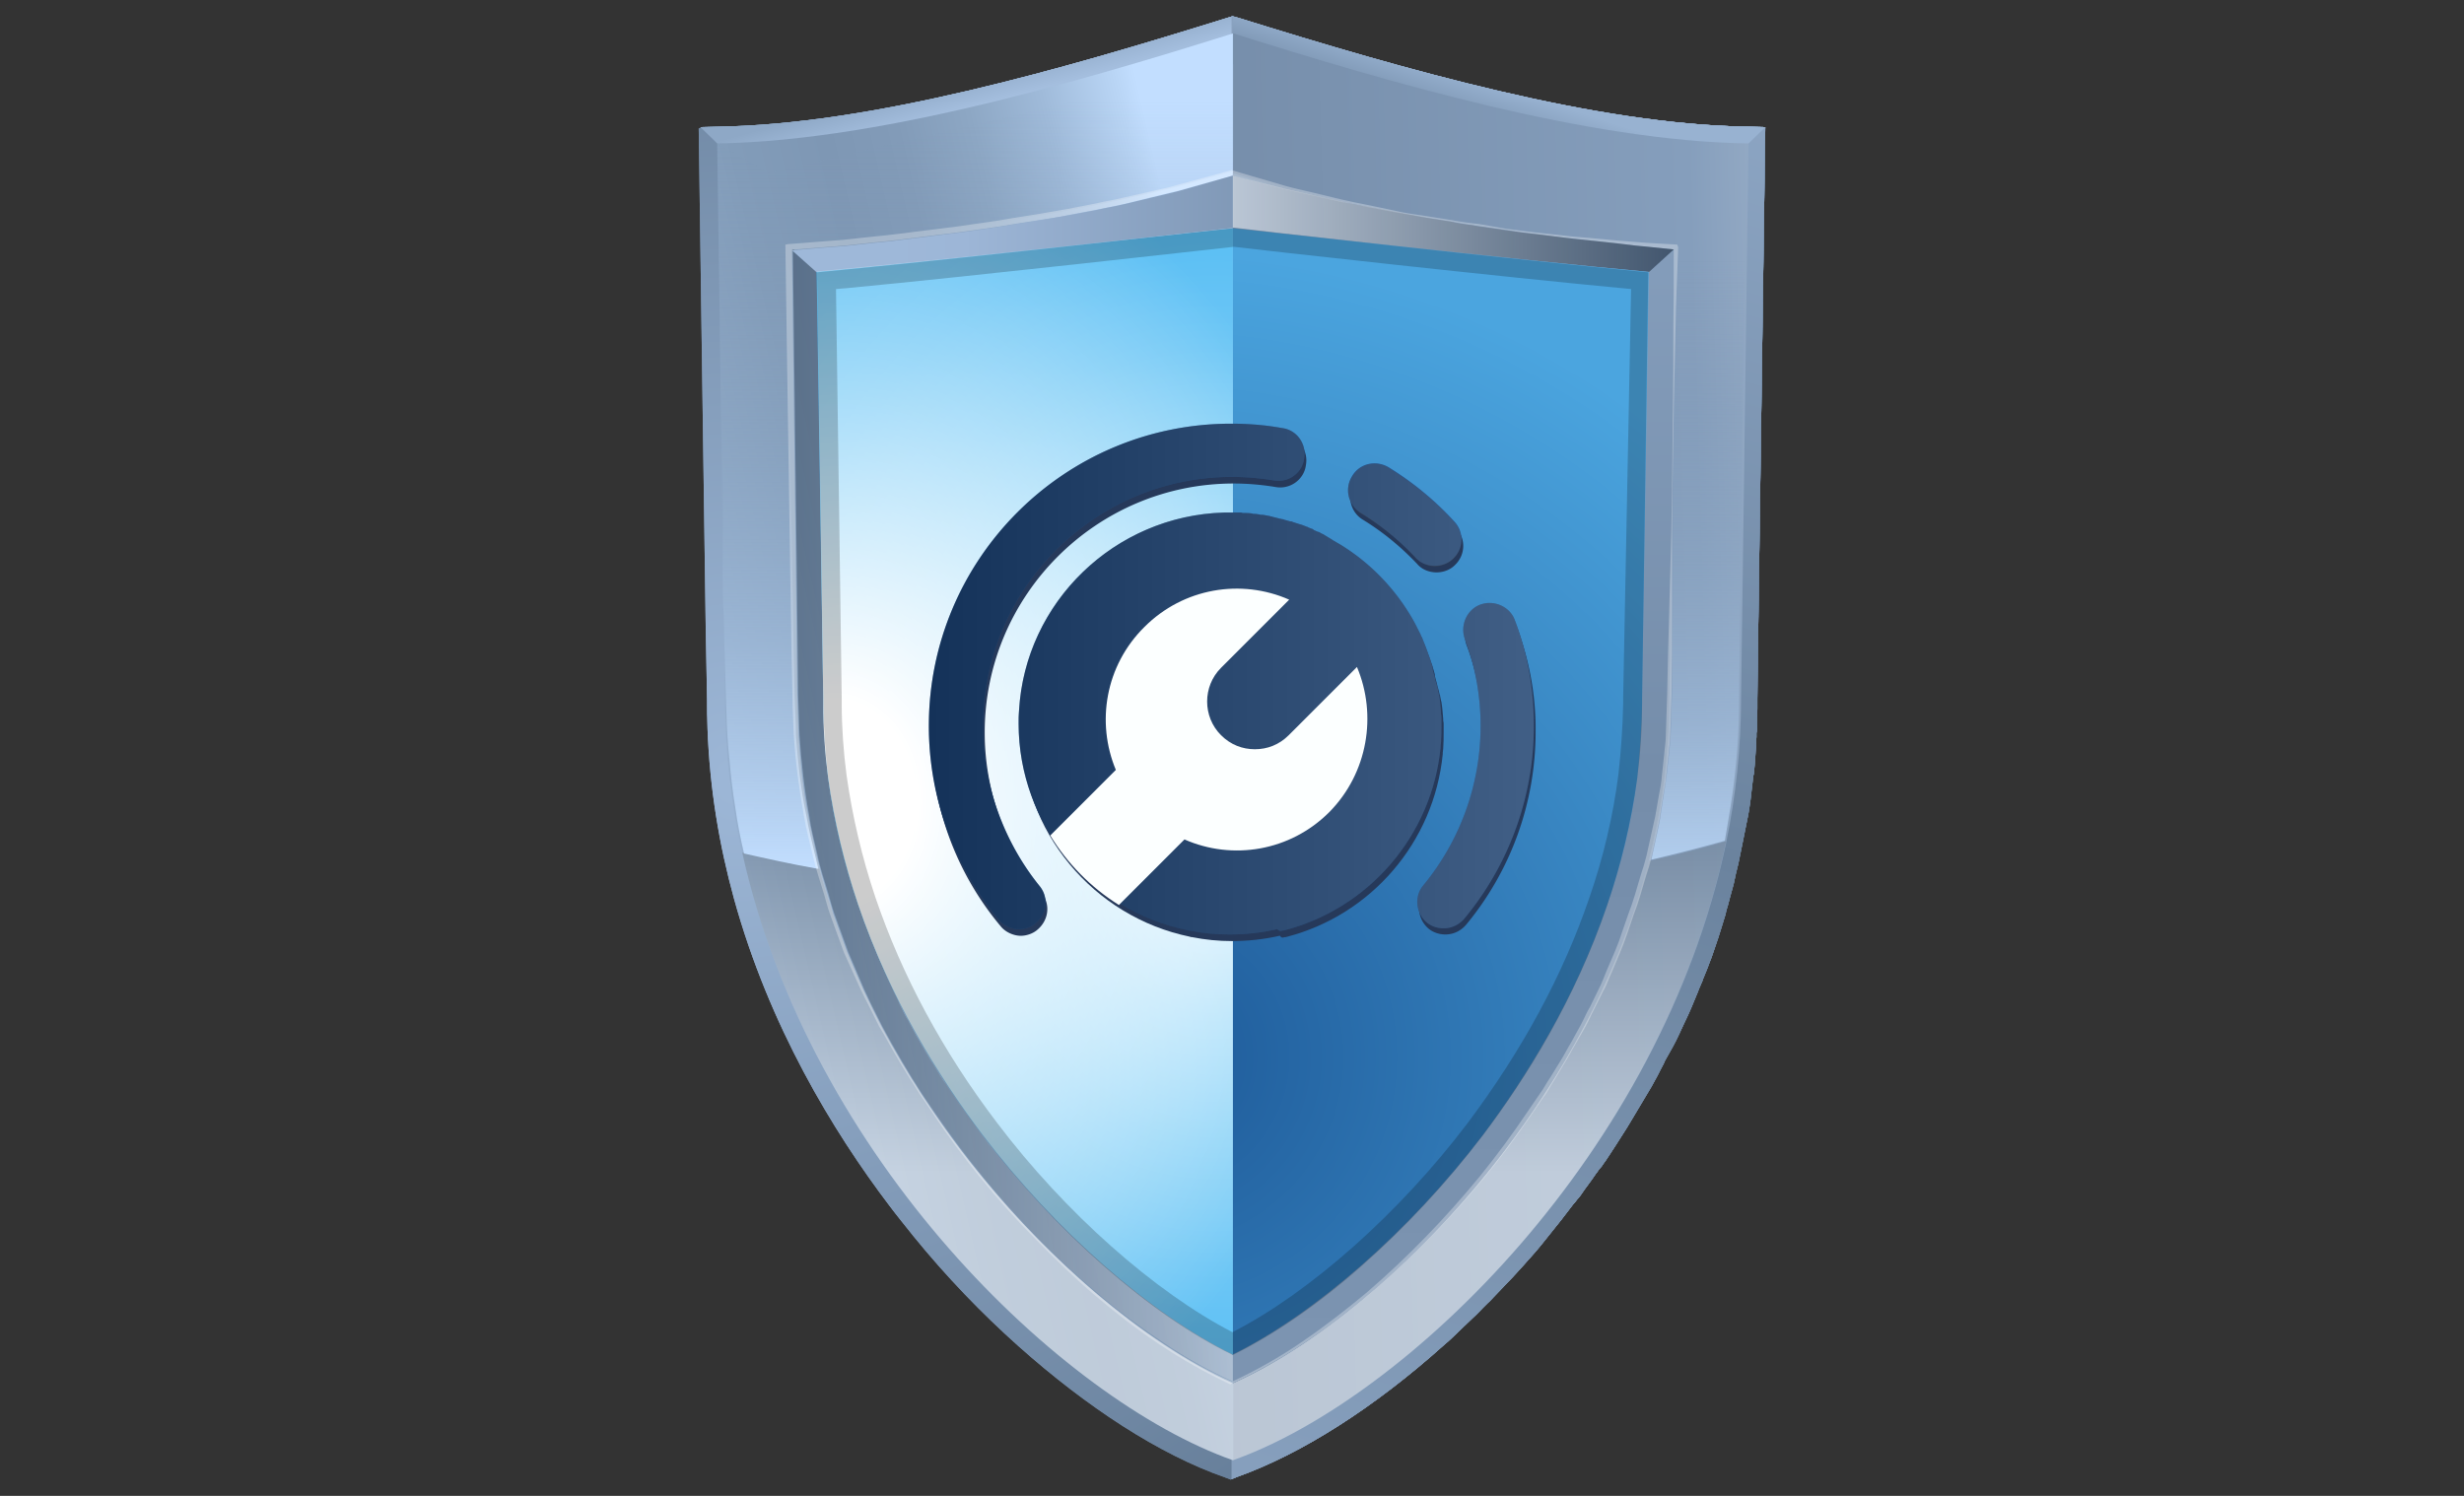 <svg version="1.1" id="Layer_1" xmlns="http://www.w3.org/2000/svg" x="0" y="0" viewBox="0 0 560 340" style="enable-background:new 0 0 560 340" xml:space="preserve"><rect x="0" y="0" width="560" height="340" fill="#333333" stroke="none"/><style>.st11,.st15{opacity:.3;fill:#fff;enable-background:new}.st15{opacity:.5}.st60{fill:#26395a}.st61{fill:#215495}</style><radialGradient id="SVGID_2_" cx="1080.448" cy="5417.358" r="363.672" gradientTransform="translate(-426.835 -2801.36) scale(.55)" gradientUnits="userSpaceOnUse"><stop offset="0" style="stop-color:#9db7d7"/><stop offset="1" style="stop-color:#667e99"/></radialGradient><path d="M401.2 28.9 399.6 143l-.3 15.9V161.2c0 .7 0 1.3-.1 2.1v2.3c0 .3 0 .7-.1 1v.9c-.1.7-.1 1.4-.1 2.2-.1 1.4-.2 2.9-.3 4.2-.1.7-.1 1.2-.2 1.9 0 .1 0 .3-.1.4-.2 2-.5 4-.7 6-.2 1.3-.4 2.8-.7 4.1-.1.7-.3 1.3-.4 2s-.3 1.3-.4 2c-.4 2-.8 4-1.2 5.9-.1.7-.3 1.3-.5 1.9-.3 1-.5 1.9-.7 3-.3 1-.5 1.9-.8 2.9-.2.7-.3 1.2-.5 1.9s-.4 1.2-.5 1.9c-.6 1.9-1.1 3.7-1.7 5.5-.5 1.4-1 3-1.5 4.4-.2.6-.5 1.2-.7 1.8-.2.7-.5 1.2-.7 1.8-.2.6-.5 1.1-.7 1.8-.3.8-.7 1.5-1 2.4-1 2.4-1.9 4.7-3 6.9-.9 1.9-1.7 3.8-2.7 5.6l-.9 1.6c-.3.5-.6 1.1-.9 1.6-.1.2-.2.5-.3.7-.5.9-.9 1.7-1.4 2.7-.9 1.7-1.8 3.3-2.8 4.9-1.1 1.9-2.3 3.8-3.4 5.7-1.1 1.9-2.3 3.6-3.4 5.4-.6.9-1.1 1.7-1.7 2.6-.3.5-.6.9-.9 1.3-.3.5-.6.9-.9 1.2-.3.4-.6.9-.9 1.2-.6.9-1.1 1.6-1.7 2.4-.6.8-1.1 1.5-1.7 2.4-.3.4-.6.8-.9 1.1-.3.4-.6.7-.9 1.1-1.8 2.4-3.6 4.7-5.4 6.9-.7.9-1.3 1.6-2 2.5-1.3 1.6-2.8 3.2-4.2 4.8-.7.8-1.4 1.5-2.2 2.4-1.4 1.5-2.9 3-4.4 4.6-.4.4-.7.8-1.1 1.1l-1.1 1.1c-.7.7-1.4 1.5-2.2 2.2-1.6 1.5-3.2 3.1-4.8 4.6-.6.6-1.2 1.1-1.9 1.7-15.6 14-32.2 24.7-47.1 30l-1.2.5-1.3-.5c-14.9-5.2-31.3-15.9-46.9-29.8-8.3-7.4-16.4-15.8-23.8-24.9-1.9-2.4-3.8-4.7-5.6-7.1-12.8-16.9-27.3-40.8-35.3-69.8-3.3-12-5.5-24.9-6-38.6-.1-2.2-.1-4.3-.1-6.5l-.3-15.8-1.6-114.1 3.8-.1c35.1-.6 78.6-13.2 116.5-24.9l1.1-.3 1.1.3C319.2 16 362.6 28.5 397.4 29l3.8-.1z" style="fill:url(#SVGID_2_)"/><linearGradient id="SVGID_3_" gradientUnits="userSpaceOnUse" x1="219.691" y1="2852.414" x2="221.823" y2="2860.091" gradientTransform="translate(0 -2836)"><stop offset="0" style="stop-color:#8ea8c6"/><stop offset="1" style="stop-color:#a4bede"/></linearGradient><path d="M280.2 3.7v10.9L175 39.4l-12-6.8-3.8-3.7 3.8-.1c34.9-.5 78.3-13 116.1-24.8l1.1-.3z" style="fill:url(#SVGID_3_)"/><linearGradient id="SVGID_4_" gradientUnits="userSpaceOnUse" x1="266.668" y1="3175.555" x2="376.09" y2="2806.814" gradientTransform="translate(0 -2836)"><stop offset="0" style="stop-color:#88a1bf"/><stop offset=".453" style="stop-color:#6b839e"/><stop offset="1" style="stop-color:#95aecd"/></linearGradient><path d="M401.2 28.9 399.6 143l-.2 15.9V161.2c0 .9-.1 1.8-.1 2.8V165.6c0 .3 0 .7-.1 1v.9c-.1.7-.1 1.4-.1 2.2-.1 1.4-.2 2.9-.3 4.2-.1.7-.1 1.2-.2 1.9 0 .1 0 .3-.1.4-.2 2-.5 4-.7 6-.2 1.3-.4 2.8-.7 4.1-.1.7-.3 1.3-.4 2-.1.7-.3 1.3-.4 2-.4 2-.8 4-1.2 5.9-.4 1.6-.8 3.2-1.1 4.8-.3 1-.5 1.9-.8 2.9-.2.7-.3 1.2-.5 1.9s-.4 1.2-.5 1.9c-.6 1.9-1.1 3.7-1.7 5.5-.5 1.4-1 3-1.5 4.4-.2.6-.5 1.2-.7 1.8-.2.7-.5 1.2-.7 1.8-.2.6-.5 1.1-.7 1.8-.3.8-.7 1.5-1 2.4-1 2.4-1.9 4.7-3 6.9-.9 1.9-1.7 3.8-2.7 5.6l-.9 1.6c-.3.5-.6 1.1-.9 1.6-.1.2-.2.5-.3.7-.5.9-.9 1.7-1.4 2.7-.9 1.7-1.8 3.3-2.8 4.9-1.1 1.9-2.3 3.8-3.4 5.7-1.1 1.9-2.3 3.6-3.4 5.4-.6.9-1.1 1.7-1.7 2.6-.3.5-.6.9-.9 1.3-.3.5-.6.9-.9 1.2-.3.3-.6.9-.9 1.2-.6.9-1.1 1.6-1.7 2.4-.6.8-1.1 1.5-1.7 2.4-.3.4-.6.8-.9 1.1-.3.4-.5.7-.9 1.1-1.8 2.4-3.6 4.7-5.4 6.9-.7.9-1.3 1.6-2 2.5-1.3 1.6-2.8 3.2-4.2 4.8-.7.8-1.4 1.5-2.2 2.4-1.4 1.5-2.9 3-4.4 4.6-.4.4-.7.8-1.1 1.1l-1.1 1.1c-.7.7-1.4 1.5-2.2 2.2-1.6 1.5-3.2 3.1-4.8 4.6-.6.6-1.2 1.1-1.9 1.7-15.6 14-32.2 24.7-47.1 30l-1.2.5V3.7l1.1.3c37.9 11.8 81.3 24.3 116.1 24.8l4.1.1z" style="fill:url(#SVGID_4_)"/><linearGradient id="SVGID_5_" gradientUnits="userSpaceOnUse" x1="336.98" y1="2863.669" x2="339.739" y2="2855.205" gradientTransform="translate(0 -2836)"><stop offset="0" style="stop-color:#7e97b4"/><stop offset="1" style="stop-color:#98b2d1"/></linearGradient><path d="m401.2 28.9-3.8 3.7-5.5 9.2-111.7-27.2V3.7l1.1.3c37.9 11.8 81.3 24.3 116.1 24.8l3.8.1z" style="fill:url(#SVGID_5_)"/><linearGradient id="SVGID_6_" gradientUnits="userSpaceOnUse" x1="159.665" y1="3041.236" x2="309.082" y2="2985.738" gradientTransform="translate(0 -2836)"><stop offset="0" style="stop-color:#9db7d7"/><stop offset=".114" style="stop-color:#94adcc"/><stop offset=".414" style="stop-color:#7e97b4"/><stop offset=".736" style="stop-color:#8aa3c1"/><stop offset="1" style="stop-color:#97b0d0"/></linearGradient><path d="M280.2 7.6v324.3c-38.6-13.6-95.8-68.4-111.4-137.4-2.6-11.6-4-23.5-4-35.8L163 32.6c19.5-.3 41.7-4.3 63.3-9.6 11-2.7 21.9-5.7 32.3-8.8 7.5-2.2 14.6-4.4 21.6-6.6z" style="fill:url(#SVGID_6_)"/><linearGradient id="SVGID_7_" gradientUnits="userSpaceOnUse" x1="521.227" y1="2999.056" x2="220.936" y2="3007.413" gradientTransform="translate(0 -2836)"><stop offset="0" style="stop-color:#fff"/><stop offset=".446" style="stop-color:#859ebc"/><stop offset="1" style="stop-color:#6e85a1"/></linearGradient><path d="m397.4 32.6-1.7 126.1c0 11.2-1.2 22.3-3.4 32.9-14.7 70.4-72.8 126.3-112 140.2V7.6c34.7 10.9 80.4 24.5 117.1 25z" style="fill:url(#SVGID_7_)"/><radialGradient id="SVGID_8_" cx="1285.361" cy="5659.603" r="511.502" gradientTransform="translate(-426.835 -2801.36) scale(.55)" gradientUnits="userSpaceOnUse"><stop offset="0" style="stop-color:#859ebc"/><stop offset="1" style="stop-color:#738aa7"/></radialGradient><path d="M280.2 39.4v275.1c-20-8.9-43.6-29-61.7-52.9-11.6-15.4-24.8-37.1-32.1-63.3a146.5 146.5 0 0 1-5.4-39.4l-1.5-102.6c30-2.3 66.2-6.7 100.7-16.9z" style="fill:url(#SVGID_8_)"/><linearGradient id="SVGID_9_" gradientUnits="userSpaceOnUse" x1="330.536" y1="3144.74" x2="330.536" y2="2870.234" gradientTransform="translate(0 -2836)"><stop offset="0" style="stop-color:#7c94b1"/><stop offset=".511" style="stop-color:#758daa"/><stop offset="1" style="stop-color:#859ebc"/></linearGradient><path d="m380.9 56.2-1.5 102.6c0 13.4-1.9 26.3-5 38.1-7.1 26.8-20.6 49-32.5 64.6-18.1 23.8-41.7 44-61.7 52.9v-275c34.4 10.2 70.5 14.6 100.7 16.8z" style="fill:url(#SVGID_9_)"/><path class="st11" d="M381.4 56.2c-.2 6.2-.5 12.4-.6 18.5-.1 6.2-.3 12.4-.4 18.5l-.3 18.5c-.1 6.2-.1 12.4-.1 18.5v18.5l-.1 9.2c-.1 3.1-.2 6.2-.3 9.2 0 1.5-.3 3-.4 4.6l-.5 4.6c-.1 1.5-.4 3-.7 4.6l-.7 4.6c-.2 1.5-.6 3-.9 4.6l-1 4.6-.3 1.1-.3 1.1-.7 2.2-1.3 4.4-.7 2.2-.8 2.2-1.5 4.4c-1 3-2.3 5.8-3.5 8.7-.7 1.4-1.1 2.9-1.9 4.2l-2.1 4.2c-.7 1.3-1.3 2.8-2.1 4.2l-2.3 4c-.8 1.3-1.5 2.8-2.3 4l-2.4 4c-.9 1.3-1.5 2.7-2.5 3.9l-2.6 3.8c-3.5 5.1-7.2 10.1-11.2 14.9-7.9 9.5-16.7 18.3-26.1 26.3-4.8 4-9.7 7.7-14.9 11.1-5.1 3.4-10.6 6.5-16.2 9l-.1.1-.1-.1c-5.6-2.6-11-5.7-16.1-9.1-5.1-3.4-10-7.2-14.7-11.2-4.7-4-9.1-8.3-13.4-12.7-4.4-4.4-8.5-9-12.4-13.8s-7.6-9.7-11-14.9l-2.6-3.8c-.9-1.3-1.6-2.6-2.5-3.9l-2.4-3.9-2.3-4c-.7-1.3-1.5-2.7-2.3-4l-2.1-4.2c-.7-1.3-1.4-2.8-2.1-4.2l-1.9-4.2-1.9-4.2-1.6-4.4-1.6-4.4c-.5-1.4-.9-3-1.3-4.4-.9-3-1.9-5.8-2.6-8.9-.7-3-1.5-6-2-9-1.1-6-1.9-12.2-2.3-18.3-.1-3-.3-6.2-.3-9.2l-.2-9.2-.3-18.5-1.1-73.9v-.7l.5-.1 6.4-.5c2.2-.2 4.2-.3 6.4-.5l6.4-.7c2.2-.2 4.2-.4 6.4-.7l6.4-.8c2.2-.3 4.2-.5 6.4-.8l6.3-.9c2.1-.3 4.2-.6 6.3-1l6.3-1c2.1-.4 4.2-.7 6.3-1.1l6.2-1.2c2.1-.5 4.2-.8 6.2-1.3l6.2-1.4c2.1-.5 4.2-.9 6.2-1.5l12.4-3.4.1-.1.1.1 12.3 3.6c2.1.6 4.2 1 6.2 1.5l6.2 1.5c2.1.5 4.2.9 6.2 1.3l6.2 1.3c2.1.5 4.2.8 6.3 1.1l6.3 1c2.1.4 4.2.7 6.3.9l6.3 1.1c2.1.3 4.2.5 6.4.8l6.4.7c2.2.3 4.2.4 6.4.6l6.4.6c2.2.2 4.2.3 6.4.5l6.9.4.2.6zm-1 .5-5.9-.6c-2.2-.2-4.2-.4-6.4-.7l-6.4-.7c-2.2-.3-4.2-.5-6.4-.7l-6.4-.8c-2.2-.3-4.2-.5-6.4-.9l-6.3-.9c-2.1-.3-4.2-.6-6.3-1l-6.3-1c-2.1-.4-4.2-.7-6.3-1.1l-6.3-1.2c-2.1-.5-4.2-.8-6.2-1.2l-6.2-1.4c-2.1-.5-4.2-.9-6.2-1.4L280 39.9h.3l-12.4 3.4c-2.1.5-4.2 1-6.2 1.5l-6 1.5c-2.1.5-4.2.9-6.2 1.3l-6.3 1.2c-2.1.5-4.2.8-6.3 1.1l-6.3 1c-2.1.4-4.2.7-6.3 1l-6.4.9c-2.1.3-4.2.5-6.4.8l-6.4.8c-2.2.3-4.2.5-6.4.7l-6.4.7c-2.2.2-4.2.3-6.4.5l-6.4.5.5-.6.9 74 .2 18.5.1 9.2c.1 3 .2 6.2.3 9.2.4 6.1 1 12.3 2.2 18.3.5 3 1.3 6 1.9 9 .7 3 1.6 5.9 2.5 8.9.5 1.5.9 3 1.3 4.4l1.6 4.4 1.6 4.4 1.8 4.2 1.8 4.2c.7 1.4 1.3 2.8 2 4.2l2.1 4.2c.7 1.3 1.5 2.8 2.2 4l2.3 4 2.4 4c.9 1.3 1.6 2.6 2.5 3.9l2.6 3.8c3.4 5 7.1 10 11.1 14.8 7.8 9.5 16.5 18.3 25.9 26.3 4.8 4 9.6 7.7 14.8 11.1 5.1 3.4 10.5 6.5 16.1 8.9h-.3c5.6-2.6 10.9-5.6 16-9.1 5-3.4 9.9-7.2 14.7-11.2 9.3-8 17.9-16.9 25.7-26.4 3.9-4.8 7.5-9.7 11-14.9l2.6-3.8c.9-1.2 1.6-2.6 2.5-3.9l2.4-3.9c.8-1.3 1.5-2.7 2.3-4l2.2-4c.7-1.3 1.3-2.8 2.1-4.1l2-4.1c.7-1.3 1.2-2.8 1.8-4.2 1.2-2.8 2.5-5.6 3.4-8.5l1.5-4.3.8-2.2.7-2.2 1.3-4.4.7-2.2.3-1.1.3-1.1 1-4.5c.3-1.5.7-3 1-4.5l.8-4.6c.3-1.5.6-3 .7-4.6l.5-4.6c.1-1.5.4-3 .4-4.6l.3-9.2.2-9.2.5-18.5c.2-6.2.3-12.4.4-18.5l.2-18.5c.1-6.2.1-12.4.1-18.5.1-6 .1-12 .1-18z"/><linearGradient id="SVGID_10_" gradientUnits="userSpaceOnUse" x1="174.221" y1="2886.547" x2="453.772" y2="2886.547" gradientTransform="translate(0 -2836)"><stop offset="0" style="stop-color:#97b1d0"/><stop offset=".309" style="stop-color:#859ebc"/><stop offset=".724" style="stop-color:#738ba8"/><stop offset="1" style="stop-color:#6c84a0"/></linearGradient><path d="m380.9 56.2-6.2 5.6H185.6l-6.2-5.6c11.2-.9 23.3-1.9 35.9-3.6 9.7-1.2 19.6-2.8 29.6-4.8 11.8-2.3 23.6-5 35.2-8.6 34.5 10.4 70.6 14.8 100.8 17z" style="fill:url(#SVGID_10_)"/><radialGradient id="SVGID_11_" cx="1295.328" cy="5287.306" r="326.169" gradientTransform="translate(-426.835 -2801.36) scale(.55)" gradientUnits="userSpaceOnUse"><stop offset="0" style="stop-color:#fff"/><stop offset="1" style="stop-color:#758da9"/></radialGradient><path d="M280.2 51.8v256c-18.7-9.1-40.3-28-56.9-49.9-8.9-11.8-18.9-27.6-26.1-46.2-4.2-10.8-7.3-22.4-8.9-34.9-.7-5.3-1.1-10.8-1.1-16.4v-1.6l-1.5-97c28.9-2.6 94.5-10 94.5-10z" style="fill:url(#SVGID_11_)"/><radialGradient id="SVGID_12_" cx="1253.363" cy="5530.16" r="333.41" gradientTransform="translate(-426.835 -2801.36) scale(.55)" gradientUnits="userSpaceOnUse"><stop offset="0" style="stop-color:#607691"/><stop offset="1" style="stop-color:#8098b5"/></radialGradient><path d="m374.7 61.8-1.5 96.8v1.3c-.1 5.7-.5 11.4-1.1 16.9-1.3 10.1-3.7 19.8-6.8 28.8C358 227 346.9 244.8 337 258c-16.7 21.9-38.2 40.7-56.9 49.9v-256c.1-.1 65.5 7.3 94.6 9.9z" style="fill:url(#SVGID_12_)"/><path class="st15" d="m397.8 32.6-1.3 86.4-.7 43.1c-.2 7.2-.9 14.4-1.9 21.5-1.1 7.1-2.8 14.2-4.8 21s-4.4 13.7-7.2 20.4c-2.8 6.7-6 13.1-9.4 19.4-3.5 6.3-7.3 12.4-11.4 18.3s-8.5 11.6-13 17.1c-4.6 5.5-9.5 10.8-14.7 15.9s-10.6 9.8-16.1 14.3c-5.6 4.5-11.5 8.7-17.7 12.4-6.2 3.7-12.6 6.9-19.4 9.3-6.8-2.4-13.2-5.7-19.4-9.4-6.2-3.7-12-7.9-17.7-12.4-5.6-4.5-11-9.3-16.1-14.4-5.1-5-9.9-10.4-14.7-15.9-4.6-5.5-9.1-11.2-13.2-17-4.2-5.8-8.1-12-11.6-18.3-3.5-6.3-6.7-12.8-9.4-19.4-2.8-6.7-5.2-13.4-7.2-20.4-1.9-6.9-3.5-14-4.6-21.1-1.1-7.1-1.7-14.4-1.7-21.6 0-7.2.1-14.4 0-21.6 0-7.2-.3-14.4-.5-21.6-.1-3.6-.3-7.2-.3-10.8-.1-3.6-.1-7.2-.1-10.8-.1-7.2-.5-64.7-.5-64.7-.1 7.2 1.1 57.5 1.3 64.7.1 3.6.2 7.2.1 10.8.1 3.6 0 7.2 0 10.8-.1 7.2-.1 14.4.1 21.6.1 7.2.4 14.4.6 21.6.1 3.6.3 7.1.7 10.8.3 3.6.8 7.1 1.3 10.7 1.1 7.1 2.8 14.1 4.8 20.9 2.1 6.9 4.4 13.6 7.2 20.3 2.8 6.7 5.9 13 9.3 19.4 3.4 6.3 7.1 12.5 11 18.5 4 6 8.2 11.8 12.8 17.3 4.6 5.5 9.5 10.9 14.6 15.9s10.6 9.8 16.1 14.4c5.6 4.5 11.5 8.7 17.7 12.4 6.2 3.7 12.6 6.9 19.4 9.4 6.8-2.4 13.2-5.7 19.4-9.4 6.2-3.7 12-7.9 17.6-12.4 5.6-4.5 11-9.3 16.1-14.4 5.1-5 9.9-10.3 14.6-15.9 4.6-5.5 8.9-11.2 13-17.1 4-5.9 7.9-12.1 11.3-18.4 3.4-6.3 6.7-12.8 9.3-19.4 2.8-6.7 5.2-13.4 7.1-20.4 1.9-6.9 3.6-13.9 4.7-21s1.7-14.2 1.9-21.4l.5-43.1 1.1-86.4 1 .1z"/><linearGradient id="SVGID_13_" gradientUnits="userSpaceOnUse" x1="281.277" y1="3098.871" x2="281.277" y2="3019.955" gradientTransform="translate(0 -2836)"><stop offset="0" style="stop-color:#fff"/><stop offset="1" style="stop-color:#4e647d"/></linearGradient><path d="M365.3 205.6C358.1 227 347 244.8 337 258c-16.7 21.9-38.2 40.7-56.9 49.9-18.7-9.1-40.3-28-56.9-49.9-8.9-11.8-18.9-27.6-26.1-46.2 18.9 8.7 48 13.7 82.9 15.3 31.8-1.9 59.9-10.3 85.3-21.5z" style="opacity:.3;fill:url(#SVGID_13_);enable-background:new"/><linearGradient id="SVGID_14_" gradientUnits="userSpaceOnUse" x1="280.47" y1="3102.048" x2="280.47" y2="3007.046" gradientTransform="translate(0 -2836)"><stop offset="0" style="stop-color:#fff"/><stop offset="1" style="stop-color:#475d75"/></linearGradient><path d="M392.3 191.2c-14.5 70.6-72.8 126.8-112.1 140.7-38.8-13.7-96.2-68.7-111.5-138.1 5 1.1 10.9 2.4 17.5 3.6 7.1 26.6 20.5 48.6 32.3 64.1 18.1 23.8 41.7 44 61.7 52.9 20-8.9 43.7-29 61.8-52.9 12-15.9 25.7-38.5 32.7-65.8 5.7-1.2 11.5-2.7 17.6-4.5z" style="opacity:.7;fill:url(#SVGID_14_);enable-background:new"/><path class="st11" d="M397.4 32.9C362 32.4 318.3 19.8 280.1 8c-38.2 11.8-81.8 24.2-117.2 24.7 35.3-.5 79-13.4 117.1-25.3h.2c38.2 11.8 81.9 24.5 117.1 24.9l.1.6z"/><radialGradient id="SVGID_15_" cx="145.379" cy="2877.762" r="187.403" gradientTransform="translate(12.318 -2893.025) scale(1.067)" gradientUnits="userSpaceOnUse"><stop offset="0" style="stop-color:#9db7d7"/><stop offset="1" style="stop-color:#667e99"/></radialGradient><path d="M401.2 28.9 399.6 143l-.1 6.6-.1 9.3v2.2c0 .7 0 1.3-.1 2 0 .3 0 .5-.1.7V165.4c0 .3-.1.7-.1.9 0 .3 0 .6-.1.9-.1.7-.1 1.4-.1 2.2-.1.8-.1 1.5-.2 2.4-.1.7-.1 1.2-.1 1.9-.1.7-.1 1.2-.2 1.9 0 .1 0 .3-.1.4-.2 2-.5 4-.7 6-.2 1.3-.4 2.8-.7 4.1-.1.7-.3 1.3-.4 2-.1.7-.3 1.3-.4 2-.4 2-.8 4-1.2 5.9-.1.7-.3 1.3-.5 1.9-.3 1-.5 1.9-.7 2.9-.3 1-.5 1.9-.8 2.9-.2.7-.3 1.2-.5 1.9s-.4 1.2-.5 1.9c-.6 1.8-1.1 3.7-1.7 5.5-.5 1.4-1 3-1.5 4.4-.2.7-.5 1.2-.7 1.8-.2.7-.5 1.2-.7 1.8-.2.6-.5 1.1-.7 1.8-.3.8-.7 1.5-.9 2.4-1 2.4-1.9 4.7-3 6.9-.9 1.9-1.7 3.8-2.7 5.6l-.9 1.6c-.3.6-.5 1.1-.9 1.6-.1.2-.2.5-.3.7-.5.9-.9 1.7-1.4 2.7-.9 1.7-1.8 3.2-2.8 4.9-1.1 1.9-2.3 3.8-3.4 5.7-1.1 1.9-2.3 3.6-3.4 5.4-.6.9-1.1 1.7-1.7 2.6-.3.5-.6.9-.9 1.3-.3.5-.6.9-.9 1.2-.3.4-.6.9-.9 1.2-.6.9-1.1 1.6-1.7 2.4-.6.8-1.1 1.5-1.7 2.4-.3.4-.6.8-.9 1.1-.3.3-.6.7-.9 1.1-1.8 2.4-3.6 4.7-5.4 6.9-.7.9-1.3 1.6-2 2.5-1.3 1.6-2.8 3.2-4.2 4.8-.7.8-1.4 1.5-2.2 2.4-1.4 1.5-2.9 3-4.4 4.6-.4.4-.7.8-1.1 1.1l-1.1 1.1c-.7.7-1.4 1.5-2.2 2.2-1.6 1.5-3.2 3.1-4.8 4.6-.6.6-1.2 1.1-1.9 1.7-15.6 14-32.2 24.7-47 30l-1.3.5-1.3-.5c-14.9-5.2-31.3-15.9-46.9-29.9-8.3-7.4-16.4-15.8-23.8-24.8-1.9-2.4-3.8-4.7-5.6-7.1-12.7-16.7-27.2-40.7-35.2-69.7-2.8-10.1-4.8-20.8-5.6-32-.2-2.2-.3-4.4-.4-6.5-.1-2.2-.1-4.3-.1-6.5l-.1-9.2-.1-6.6L159 29.1l3.8-.1c34.9-.5 78.3-13 116.1-24.8l1.1-.4 1.1.4C318.8 16 362.2 28.5 397 29l4.2-.1z" style="fill:url(#SVGID_15_)"/><linearGradient id="SVGID_16_" gradientUnits="userSpaceOnUse" x1="219.691" y1="2852.414" x2="221.823" y2="2860.091" gradientTransform="translate(0 -2836)"><stop offset="0" style="stop-color:#8ea8c6"/><stop offset="1" style="stop-color:#a4bede"/></linearGradient><path d="M280.2 3.7v10.9L175 39.4l-12-6.8-3.8-3.7 3.8-.1c34.9-.5 78.3-13 116.1-24.8l1.1-.3z" style="fill:url(#SVGID_16_)"/><linearGradient id="SVGID_17_" gradientUnits="userSpaceOnUse" x1="266.668" y1="3175.555" x2="376.09" y2="2806.814" gradientTransform="translate(0 -2836)"><stop offset="0" style="stop-color:#88a1bf"/><stop offset=".453" style="stop-color:#6b839e"/><stop offset="1" style="stop-color:#95aecd"/></linearGradient><path d="M401.2 28.9 399.6 143l-.2 15.9V161.2c0 .9-.1 1.8-.1 2.8V165.6c0 .3 0 .7-.1 1v.9c-.1.7-.1 1.4-.1 2.2-.1 1.4-.2 2.9-.3 4.2-.1.7-.1 1.2-.2 1.9 0 .1 0 .3-.1.4-.2 2-.5 4-.7 6-.2 1.3-.4 2.8-.7 4.1-.1.7-.3 1.3-.4 2-.1.7-.3 1.3-.4 2-.4 2-.8 4-1.2 5.9-.4 1.6-.8 3.2-1.1 4.8-.3 1-.5 1.9-.8 2.9-.2.7-.3 1.2-.5 1.9s-.4 1.2-.5 1.9c-.6 1.9-1.1 3.7-1.7 5.5-.5 1.4-1 3-1.5 4.4-.2.6-.5 1.2-.7 1.8-.2.7-.5 1.2-.7 1.8-.2.6-.5 1.1-.7 1.8-.3.8-.7 1.5-1 2.4-1 2.4-1.9 4.7-3 6.9-.9 1.9-1.7 3.8-2.7 5.6l-.9 1.6c-.3.5-.6 1.1-.9 1.6-.1.2-.2.5-.3.7-.5.9-.9 1.7-1.4 2.7-.9 1.7-1.8 3.3-2.8 4.9-1.1 1.9-2.3 3.8-3.4 5.7-1.1 1.9-2.3 3.6-3.4 5.4-.6.9-1.1 1.7-1.7 2.6-.3.5-.6.9-.9 1.3-.3.5-.6.9-.9 1.2-.3.3-.6.9-.9 1.2-.6.9-1.1 1.6-1.7 2.4-.6.8-1.1 1.5-1.7 2.4-.3.4-.6.8-.9 1.1-.3.4-.5.7-.9 1.1-1.8 2.4-3.6 4.7-5.4 6.9-.7.9-1.3 1.6-2 2.5-1.3 1.6-2.8 3.2-4.2 4.8-.7.8-1.4 1.5-2.2 2.4-1.4 1.5-2.9 3-4.4 4.6-.4.4-.7.8-1.1 1.1l-1.1 1.1c-.7.7-1.4 1.5-2.2 2.2-1.6 1.5-3.2 3.1-4.8 4.6-.6.6-1.2 1.1-1.9 1.7-15.6 14-32.2 24.7-47.1 30l-1.2.5V3.7l1.1.3c37.9 11.8 81.3 24.3 116.1 24.8l4.1.1z" style="fill:url(#SVGID_17_)"/><linearGradient id="SVGID_18_" gradientUnits="userSpaceOnUse" x1="336.98" y1="2863.669" x2="339.739" y2="2855.205" gradientTransform="translate(0 -2836)"><stop offset="0" style="stop-color:#7e97b4"/><stop offset="1" style="stop-color:#98b2d1"/></linearGradient><path d="m401.2 28.9-3.8 3.7-5.5 9.2-111.7-27.2V3.7l1.1.3c37.9 11.8 81.3 24.3 116.1 24.8l3.8.1z" style="fill:url(#SVGID_18_)"/><linearGradient id="SVGID_19_" gradientUnits="userSpaceOnUse" x1="157.76" y1="3032.975" x2="292.473" y2="3001.863" gradientTransform="translate(0 -2836)"><stop offset="0" style="stop-color:#9fb9d9"/><stop offset=".128" style="stop-color:#94adcc"/><stop offset=".414" style="stop-color:#7e97b4"/><stop offset=".558" style="stop-color:#8aa4c2"/><stop offset=".828" style="stop-color:#aac5e5"/><stop offset="1" style="stop-color:#c2deff"/></linearGradient><path d="M280.2 7.6v324.3c-38.6-13.6-95.8-68.4-111.4-137.4-2.6-11.6-4-23.5-4-35.8L163 32.6c19.5-.3 41.7-4.3 63.3-9.6 11-2.7 21.9-5.7 32.3-8.8 7.5-2.2 14.6-4.4 21.6-6.6z" style="fill:url(#SVGID_19_)"/><linearGradient id="SVGID_20_" gradientUnits="userSpaceOnUse" x1="521.227" y1="2999.056" x2="220.936" y2="3007.413" gradientTransform="translate(0 -2836)"><stop offset="0" style="stop-color:#fff"/><stop offset=".446" style="stop-color:#859ebc"/><stop offset="1" style="stop-color:#6e85a1"/></linearGradient><path d="m397.4 32.6-1.7 126.1c0 11.2-1.2 22.3-3.4 32.9-14.7 70.4-72.8 126.3-112 140.2V7.6c34.7 10.9 80.4 24.5 117.1 25z" style="fill:url(#SVGID_20_)"/><radialGradient id="SVGID_21_" cx="1285.361" cy="5659.603" r="511.502" gradientTransform="translate(-426.835 -2801.36) scale(.55)" gradientUnits="userSpaceOnUse"><stop offset="0" style="stop-color:#859ebc"/><stop offset="1" style="stop-color:#738aa7"/></radialGradient><path d="M280.2 39.4v275.1c-20-8.9-43.6-29-61.7-52.9-11.6-15.4-24.8-37.1-32.1-63.3a146.5 146.5 0 0 1-5.4-39.4l-1.5-102.6c30-2.3 66.2-6.7 100.7-16.9z" style="fill:url(#SVGID_21_)"/><linearGradient id="SVGID_22_" gradientUnits="userSpaceOnUse" x1="330.536" y1="3144.74" x2="330.536" y2="2870.234" gradientTransform="translate(0 -2836)"><stop offset="0" style="stop-color:#7c94b1"/><stop offset=".511" style="stop-color:#758daa"/><stop offset="1" style="stop-color:#859ebc"/></linearGradient><path d="m380.9 56.2-1.5 102.6c0 13.4-1.9 26.3-5 38.1-7.1 26.8-20.6 49-32.5 64.6-18.1 23.8-41.7 44-61.7 52.9v-275c34.4 10.2 70.5 14.6 100.7 16.8z" style="fill:url(#SVGID_22_)"/><path class="st11" d="M381.4 56.2c-.2 6.2-.5 12.4-.6 18.5-.1 6.2-.3 12.4-.4 18.5l-.3 18.5c-.1 6.2-.1 12.4-.1 18.5v18.5l-.1 9.2c-.1 3.1-.2 6.2-.3 9.2 0 1.5-.3 3-.4 4.6l-.5 4.6c-.1 1.5-.4 3-.7 4.6l-.7 4.6c-.2 1.5-.6 3-.9 4.6l-1 4.6-.3 1.1-.3 1.1-.7 2.2-1.3 4.4-.7 2.2-.8 2.2-1.5 4.4c-1 3-2.3 5.8-3.5 8.7-.7 1.4-1.1 2.9-1.9 4.2l-2.1 4.2c-.7 1.3-1.3 2.8-2.1 4.2l-2.3 4c-.8 1.3-1.5 2.8-2.3 4l-2.4 4c-.9 1.3-1.5 2.7-2.5 3.9l-2.6 3.8c-3.5 5.1-7.2 10.1-11.2 14.9-7.9 9.5-16.7 18.3-26.1 26.3-4.8 4-9.7 7.7-14.9 11.1-5.1 3.4-10.6 6.5-16.2 9l-.1.1-.1-.1c-5.6-2.6-11-5.7-16.1-9.1-5.1-3.4-10-7.2-14.7-11.2-4.7-4-9.1-8.3-13.4-12.7-4.4-4.4-8.5-9-12.4-13.8s-7.6-9.7-11-14.9l-2.6-3.8c-.9-1.3-1.6-2.6-2.5-3.9l-2.4-3.9-2.3-4c-.7-1.3-1.5-2.7-2.3-4l-2.1-4.2c-.7-1.3-1.4-2.8-2.1-4.2l-1.9-4.2-1.9-4.2-1.6-4.4-1.6-4.4c-.5-1.4-.9-3-1.3-4.4-.9-3-1.9-5.8-2.6-8.9-.7-3-1.5-6-2-9-1.1-6-1.9-12.2-2.3-18.3-.1-3-.3-6.2-.3-9.2l-.2-9.2-.3-18.5-1.1-73.9v-.7l.5-.1 6.4-.5c2.2-.2 4.2-.3 6.4-.5l6.4-.7c2.2-.2 4.2-.4 6.4-.7l6.4-.8c2.2-.3 4.2-.5 6.4-.8l6.3-.9c2.1-.3 4.2-.6 6.3-1l6.3-1c2.1-.4 4.2-.7 6.3-1.1l6.2-1.2c2.1-.5 4.2-.8 6.2-1.3l6.2-1.4c2.1-.5 4.2-.9 6.2-1.5l12.4-3.4.1-.1.1.1 12.3 3.6c2.1.6 4.2 1 6.2 1.5l6.2 1.5c2.1.5 4.2.9 6.2 1.3l6.2 1.3c2.1.5 4.2.8 6.3 1.1l6.3 1c2.1.4 4.2.7 6.3.9l6.3 1.1c2.1.3 4.2.5 6.4.8l6.4.7c2.2.3 4.2.4 6.4.6l6.4.6c2.2.2 4.2.3 6.4.5l6.9.4.2.6zm-1 .5-5.9-.6c-2.2-.2-4.2-.4-6.4-.7l-6.4-.7c-2.2-.3-4.2-.5-6.4-.7l-6.4-.8c-2.2-.3-4.2-.5-6.4-.9l-6.3-.9c-2.1-.3-4.2-.6-6.3-1l-6.3-1c-2.1-.4-4.2-.7-6.3-1.1l-6.3-1.2c-2.1-.5-4.2-.8-6.2-1.2l-6.2-1.4c-2.1-.5-4.2-.9-6.2-1.4L280 39.9h.3l-12.4 3.4c-2.1.5-4.2 1-6.2 1.5l-6 1.5c-2.1.5-4.2.9-6.2 1.3l-6.3 1.2c-2.1.5-4.2.8-6.3 1.1l-6.3 1c-2.1.4-4.2.7-6.3 1l-6.4.9c-2.1.3-4.2.5-6.4.8l-6.4.8c-2.2.3-4.2.5-6.4.7l-6.4.7c-2.2.2-4.2.3-6.4.5l-6.4.5.5-.6.9 74 .2 18.5.1 9.2c.1 3 .2 6.2.3 9.2.4 6.1 1 12.3 2.2 18.3.5 3 1.3 6 1.9 9 .7 3 1.6 5.9 2.5 8.9.5 1.5.9 3 1.3 4.4l1.6 4.4 1.6 4.4 1.8 4.2 1.8 4.2c.7 1.4 1.3 2.8 2 4.2l2.1 4.2c.7 1.3 1.5 2.8 2.2 4l2.3 4 2.4 4c.9 1.3 1.6 2.6 2.5 3.9l2.6 3.8c3.4 5 7.1 10 11.1 14.8 7.8 9.5 16.5 18.3 25.9 26.3 4.8 4 9.6 7.7 14.8 11.1 5.1 3.4 10.5 6.5 16.1 8.9h-.3c5.6-2.6 10.9-5.6 16-9.1 5-3.4 9.9-7.2 14.7-11.2 9.3-8 17.9-16.9 25.7-26.4 3.9-4.8 7.5-9.7 11-14.9l2.6-3.8c.9-1.2 1.6-2.6 2.5-3.9l2.4-3.9c.8-1.3 1.5-2.7 2.3-4l2.2-4c.7-1.3 1.3-2.8 2.1-4.1l2-4.1c.7-1.3 1.2-2.8 1.8-4.2 1.2-2.8 2.5-5.6 3.4-8.5l1.5-4.3.8-2.2.7-2.2 1.3-4.4.7-2.2.3-1.1.3-1.1 1-4.5c.3-1.5.7-3 1-4.5l.8-4.6c.3-1.5.6-3 .7-4.6l.5-4.6c.1-1.5.4-3 .4-4.6l.3-9.2.2-9.2.5-18.5c.2-6.2.3-12.4.4-18.5l.2-18.5c.1-6.2.1-12.4.1-18.5.1-6 .1-12 .1-18z"/><linearGradient id="SVGID_23_" gradientUnits="userSpaceOnUse" x1="174.221" y1="2886.547" x2="453.772" y2="2886.547" gradientTransform="translate(0 -2836)"><stop offset="0" style="stop-color:#97b1d0"/><stop offset=".148" style="stop-color:#89a2c0"/><stop offset=".506" style="stop-color:#6b839e"/><stop offset=".803" style="stop-color:#59708a"/><stop offset="1" style="stop-color:#526982"/></linearGradient><path d="m380.9 56.2-6.2 5.6H185.6l-6.2-5.6c11.2-.9 23.3-1.9 35.9-3.6 9.7-1.2 19.6-2.8 29.6-4.8 11.8-2.3 23.6-5 35.2-8.6 34.5 10.4 70.6 14.8 100.8 17z" style="fill:url(#SVGID_23_)"/><path class="st15" d="m397.8 32.6-1.3 86.4-.7 43.1c-.2 7.2-.9 14.4-1.9 21.5-1.1 7.1-2.8 14.2-4.8 21s-4.4 13.7-7.2 20.4c-2.8 6.7-6 13.1-9.4 19.4-3.5 6.3-7.3 12.4-11.4 18.3s-8.5 11.6-13 17.1c-4.6 5.5-9.5 10.8-14.7 15.9s-10.6 9.8-16.1 14.3c-5.6 4.5-11.5 8.7-17.7 12.4-6.2 3.7-12.6 6.9-19.4 9.3-6.8-2.4-13.2-5.7-19.4-9.4-6.2-3.7-12-7.9-17.7-12.4-5.6-4.5-11-9.3-16.1-14.4-5.1-5-9.9-10.4-14.7-15.9-4.6-5.5-9.1-11.2-13.2-17-4.2-5.8-8.1-12-11.6-18.3-3.5-6.3-6.7-12.8-9.4-19.4-2.8-6.7-5.2-13.4-7.2-20.4-1.9-6.9-3.5-14-4.6-21.1-1.1-7.1-1.7-14.4-1.7-21.6 0-7.2.1-14.4 0-21.6 0-7.2-.3-14.4-.5-21.6-.1-3.6-.3-7.2-.3-10.8-.1-3.6-.1-7.2-.1-10.8-.1-7.2-.5-64.7-.5-64.7-.1 7.2 1.1 57.5 1.3 64.7.1 3.6.2 7.2.1 10.8.1 3.6 0 7.2 0 10.8-.1 7.2-.1 14.4.1 21.6.1 7.2.4 14.4.6 21.6.1 3.6.3 7.1.7 10.8.3 3.6.8 7.1 1.3 10.7 1.1 7.1 2.8 14.1 4.8 20.9 2.1 6.9 4.4 13.6 7.2 20.3 2.8 6.7 5.9 13 9.3 19.4 3.4 6.3 7.1 12.5 11 18.5 4 6 8.2 11.8 12.8 17.3 4.6 5.5 9.5 10.9 14.6 15.9s10.6 9.8 16.1 14.4c5.6 4.5 11.5 8.7 17.7 12.4 6.2 3.7 12.6 6.9 19.4 9.4 6.8-2.4 13.2-5.7 19.4-9.4 6.2-3.7 12-7.9 17.6-12.4 5.6-4.5 11-9.3 16.1-14.4 5.1-5 9.9-10.3 14.6-15.9 4.6-5.5 8.9-11.2 13-17.1 4-5.9 7.9-12.1 11.3-18.4 3.4-6.3 6.7-12.8 9.3-19.4 2.8-6.7 5.2-13.4 7.1-20.4 1.9-6.9 3.6-13.9 4.7-21s1.7-14.2 1.9-21.4l.5-43.1 1.1-86.4 1 .1z"/><linearGradient id="SVGID_24_" gradientUnits="userSpaceOnUse" x1="280.47" y1="3102.048" x2="280.47" y2="3007.046" gradientTransform="translate(0 -2836)"><stop offset="0" style="stop-color:#fff"/><stop offset="1" style="stop-color:#475d75"/></linearGradient><path d="M392.3 191.2c-14.5 70.6-72.8 126.8-112.1 140.7-38.8-13.7-96.2-68.7-111.5-138.1 5 1.1 10.9 2.4 17.5 3.6 7.1 26.6 20.5 48.6 32.3 64.1 18.1 23.8 41.7 44 61.7 52.9 20-8.9 43.7-29 61.8-52.9 12-15.9 25.7-38.5 32.7-65.8 5.7-1.2 11.5-2.7 17.6-4.5z" style="opacity:.5;fill:url(#SVGID_24_);enable-background:new"/><path class="st11" d="M397.4 32.9C362 32.4 318.3 19.8 280.1 8c-38.2 11.8-81.8 24.2-117.2 24.7 35.3-.5 79-13.4 117.1-25.3h.2c38.2 11.8 81.9 24.5 117.1 24.9l.1.6z"/><radialGradient id="SVGID_25_" cx="1080.448" cy="5417.358" r="363.672" gradientTransform="translate(-426.835 -2801.36) scale(.55)" gradientUnits="userSpaceOnUse"><stop offset="0" style="stop-color:#9db7d7"/><stop offset="1" style="stop-color:#667e99"/></radialGradient><path d="M401.2 28.9 399.6 143l-.3 15.9V161.2c0 .7 0 1.3-.1 2.1v2.3c0 .3 0 .7-.1 1v.9c-.1.7-.1 1.4-.1 2.2-.1 1.4-.2 2.9-.3 4.2-.1.7-.1 1.2-.2 1.9 0 .1 0 .3-.1.4-.2 2-.5 4-.7 6-.2 1.3-.4 2.8-.7 4.1-.1.7-.3 1.3-.4 2s-.3 1.3-.4 2c-.4 2-.8 4-1.2 5.9-.1.7-.3 1.3-.5 1.9-.3 1-.5 1.9-.7 3-.3 1-.5 1.9-.8 2.9-.2.7-.3 1.2-.5 1.9s-.4 1.2-.5 1.9c-.6 1.9-1.1 3.7-1.7 5.5-.5 1.4-1 3-1.5 4.4-.2.6-.5 1.2-.7 1.8-.2.7-.5 1.2-.7 1.8-.2.6-.5 1.1-.7 1.8-.3.8-.7 1.5-1 2.4-1 2.4-1.9 4.7-3 6.9-.9 1.9-1.7 3.8-2.7 5.6l-.9 1.6c-.3.5-.6 1.1-.9 1.6-.1.2-.2.5-.3.7-.5.9-.9 1.7-1.4 2.7-.9 1.7-1.8 3.3-2.8 4.9-1.1 1.9-2.3 3.8-3.4 5.7-1.1 1.9-2.3 3.6-3.4 5.4-.6.9-1.1 1.7-1.7 2.6-.3.5-.6.9-.9 1.3-.3.5-.6.9-.9 1.2-.3.4-.6.9-.9 1.2-.6.9-1.1 1.6-1.7 2.4-.6.8-1.1 1.5-1.7 2.4-.3.4-.6.8-.9 1.1-.3.4-.6.7-.9 1.1-1.8 2.4-3.6 4.7-5.4 6.9-.7.9-1.3 1.6-2 2.5-1.3 1.6-2.8 3.2-4.2 4.8-.7.8-1.4 1.5-2.2 2.4-1.4 1.5-2.9 3-4.4 4.6-.4.4-.7.8-1.1 1.1l-1.1 1.1c-.7.7-1.4 1.5-2.2 2.2-1.6 1.5-3.2 3.1-4.8 4.6-.6.6-1.2 1.1-1.9 1.7-15.6 14-32.2 24.7-47.1 30l-1.2.5-1.3-.5c-14.9-5.2-31.3-15.9-46.9-29.8-8.3-7.4-16.4-15.8-23.8-24.9-1.9-2.4-3.8-4.7-5.6-7.1-12.8-16.9-27.3-40.8-35.3-69.8-3.3-12-5.5-24.9-6-38.6-.1-2.2-.1-4.3-.1-6.5l-.3-15.8-1.6-114.1 3.8-.1c35.1-.6 78.6-13.2 116.5-24.9l1.1-.3 1.1.3C319.2 16 362.6 28.5 397.4 29l3.8-.1z" style="fill:url(#SVGID_25_)"/><linearGradient id="SVGID_26_" gradientUnits="userSpaceOnUse" x1="219.691" y1="2852.414" x2="221.823" y2="2860.091" gradientTransform="translate(0 -2836)"><stop offset="0" style="stop-color:#8ea8c6"/><stop offset="1" style="stop-color:#a4bede"/></linearGradient><path d="M280.2 3.7v10.9L175 39.4l-12-6.8-3.8-3.7 3.8-.1c34.9-.5 78.3-13 116.1-24.8l1.1-.3z" style="fill:url(#SVGID_26_)"/><linearGradient id="SVGID_27_" gradientUnits="userSpaceOnUse" x1="266.668" y1="3175.555" x2="376.09" y2="2806.814" gradientTransform="translate(0 -2836)"><stop offset="0" style="stop-color:#88a1bf"/><stop offset=".453" style="stop-color:#6b839e"/><stop offset="1" style="stop-color:#95aecd"/></linearGradient><path d="M401.2 28.9 399.6 143l-.2 15.9V161.2c0 .9-.1 1.8-.1 2.8V165.6c0 .3 0 .7-.1 1v.9c-.1.7-.1 1.4-.1 2.2-.1 1.4-.2 2.9-.3 4.2-.1.7-.1 1.2-.2 1.9 0 .1 0 .3-.1.4-.2 2-.5 4-.7 6-.2 1.3-.4 2.8-.7 4.1-.1.7-.3 1.3-.4 2-.1.7-.3 1.3-.4 2-.4 2-.8 4-1.2 5.9-.4 1.6-.8 3.2-1.1 4.8-.3 1-.5 1.9-.8 2.9-.2.7-.3 1.2-.5 1.9s-.4 1.2-.5 1.9c-.6 1.9-1.1 3.7-1.7 5.5-.5 1.4-1 3-1.5 4.4-.2.6-.5 1.2-.7 1.8-.2.7-.5 1.2-.7 1.8-.2.6-.5 1.1-.7 1.8-.3.8-.7 1.5-1 2.4-1 2.4-1.9 4.7-3 6.9-.9 1.9-1.7 3.8-2.7 5.6l-.9 1.6c-.3.5-.6 1.1-.9 1.6-.1.2-.2.5-.3.7-.5.9-.9 1.7-1.4 2.7-.9 1.7-1.8 3.3-2.8 4.9-1.1 1.9-2.3 3.8-3.4 5.7-1.1 1.9-2.3 3.6-3.4 5.4-.6.9-1.1 1.7-1.7 2.6-.3.5-.6.9-.9 1.3-.3.5-.6.9-.9 1.2-.3.3-.6.9-.9 1.2-.6.9-1.1 1.6-1.7 2.4-.6.8-1.1 1.5-1.7 2.4-.3.4-.6.8-.9 1.1-.3.4-.5.7-.9 1.1-1.8 2.4-3.6 4.7-5.4 6.9-.7.9-1.3 1.6-2 2.5-1.3 1.6-2.8 3.2-4.2 4.8-.7.8-1.4 1.5-2.2 2.4-1.4 1.5-2.9 3-4.4 4.6-.4.4-.7.8-1.1 1.1l-1.1 1.1c-.7.7-1.4 1.5-2.2 2.2-1.6 1.5-3.2 3.1-4.8 4.6-.6.6-1.2 1.1-1.9 1.7-15.6 14-32.2 24.7-47.1 30l-1.2.5V3.7l1.1.3c37.9 11.8 81.3 24.3 116.1 24.8l4.1.1z" style="fill:url(#SVGID_27_)"/><linearGradient id="SVGID_28_" gradientUnits="userSpaceOnUse" x1="336.98" y1="2863.669" x2="339.739" y2="2855.205" gradientTransform="translate(0 -2836)"><stop offset="0" style="stop-color:#7e97b4"/><stop offset="1" style="stop-color:#98b2d1"/></linearGradient><path d="m401.2 28.9-3.8 3.7-5.5 9.2-111.7-27.2V3.7l1.1.3c37.9 11.8 81.3 24.3 116.1 24.8l3.8.1z" style="fill:url(#SVGID_28_)"/><linearGradient id="SVGID_29_" gradientUnits="userSpaceOnUse" x1="159.665" y1="3041.236" x2="309.082" y2="2985.738" gradientTransform="translate(0 -2836)"><stop offset="0" style="stop-color:#9db7d7"/><stop offset=".114" style="stop-color:#94adcc"/><stop offset=".414" style="stop-color:#7e97b4"/><stop offset=".736" style="stop-color:#8aa3c1"/><stop offset="1" style="stop-color:#97b0d0"/></linearGradient><path d="M280.2 7.6v324.3c-38.6-13.6-95.8-68.4-111.4-137.4-2.6-11.6-4-23.5-4-35.8L163 32.6c19.5-.3 41.7-4.3 63.3-9.6 11-2.7 21.9-5.7 32.3-8.8 7.5-2.2 14.6-4.4 21.6-6.6z" style="fill:url(#SVGID_29_)"/><linearGradient id="SVGID_30_" gradientUnits="userSpaceOnUse" x1="521.227" y1="2999.056" x2="220.936" y2="3007.413" gradientTransform="translate(0 -2836)"><stop offset="0" style="stop-color:#fff"/><stop offset=".446" style="stop-color:#859ebc"/><stop offset="1" style="stop-color:#6e85a1"/></linearGradient><path d="m397.4 32.6-1.7 126.1c0 11.2-1.2 22.3-3.4 32.9-14.7 70.4-72.8 126.3-112 140.2V7.6c34.7 10.9 80.4 24.5 117.1 25z" style="fill:url(#SVGID_30_)"/><radialGradient id="SVGID_31_" cx="1285.361" cy="5659.603" r="511.502" gradientTransform="translate(-426.835 -2801.36) scale(.55)" gradientUnits="userSpaceOnUse"><stop offset="0" style="stop-color:#859ebc"/><stop offset="1" style="stop-color:#738aa7"/></radialGradient><path d="M280.2 39.4v275.1c-20-8.9-43.6-29-61.7-52.9-11.6-15.4-24.8-37.1-32.1-63.3a146.5 146.5 0 0 1-5.4-39.4l-1.5-102.6c30-2.3 66.2-6.7 100.7-16.9z" style="fill:url(#SVGID_31_)"/><linearGradient id="SVGID_32_" gradientUnits="userSpaceOnUse" x1="330.536" y1="3144.74" x2="330.536" y2="2870.234" gradientTransform="translate(0 -2836)"><stop offset="0" style="stop-color:#7c94b1"/><stop offset=".511" style="stop-color:#758daa"/><stop offset="1" style="stop-color:#859ebc"/></linearGradient><path d="m380.9 56.2-1.5 102.6c0 13.4-1.9 26.3-5 38.1-7.1 26.8-20.6 49-32.5 64.6-18.1 23.8-41.7 44-61.7 52.9v-275c34.4 10.2 70.5 14.6 100.7 16.8z" style="fill:url(#SVGID_32_)"/><path class="st11" d="M381.4 56.2c-.2 6.2-.5 12.4-.6 18.5-.1 6.2-.3 12.4-.4 18.5l-.3 18.5c-.1 6.2-.1 12.4-.1 18.5v18.5l-.1 9.2c-.1 3.1-.2 6.2-.3 9.2 0 1.5-.3 3-.4 4.6l-.5 4.6c-.1 1.5-.4 3-.7 4.6l-.7 4.6c-.2 1.5-.6 3-.9 4.6l-1 4.6-.3 1.1-.3 1.1-.7 2.2-1.3 4.4-.7 2.2-.8 2.2-1.5 4.4c-1 3-2.3 5.8-3.5 8.7-.7 1.4-1.1 2.9-1.9 4.2l-2.1 4.2c-.7 1.3-1.3 2.8-2.1 4.2l-2.3 4c-.8 1.3-1.5 2.8-2.3 4l-2.4 4c-.9 1.3-1.5 2.7-2.5 3.9l-2.6 3.8c-3.5 5.1-7.2 10.1-11.2 14.9-7.9 9.5-16.7 18.3-26.1 26.3-4.8 4-9.7 7.7-14.9 11.1-5.1 3.4-10.6 6.5-16.2 9l-.1.1-.1-.1c-5.6-2.6-11-5.7-16.1-9.1-5.1-3.4-10-7.2-14.7-11.2-4.7-4-9.1-8.3-13.4-12.7-4.4-4.4-8.5-9-12.4-13.8s-7.6-9.7-11-14.9l-2.6-3.8c-.9-1.3-1.6-2.6-2.5-3.9l-2.4-3.9-2.3-4c-.7-1.3-1.5-2.7-2.3-4l-2.1-4.2c-.7-1.3-1.4-2.8-2.1-4.2l-1.9-4.2-1.9-4.2-1.6-4.4-1.6-4.4c-.5-1.4-.9-3-1.3-4.4-.9-3-1.9-5.8-2.6-8.9-.7-3-1.5-6-2-9-1.1-6-1.9-12.2-2.3-18.3-.1-3-.3-6.2-.3-9.2l-.2-9.2-.3-18.5-1.1-73.9v-.7l.5-.1 6.4-.5c2.2-.2 4.2-.3 6.4-.5l6.4-.7c2.2-.2 4.2-.4 6.4-.7l6.4-.8c2.2-.3 4.2-.5 6.4-.8l6.3-.9c2.1-.3 4.2-.6 6.3-1l6.3-1c2.1-.4 4.2-.7 6.3-1.1l6.2-1.2c2.1-.5 4.2-.8 6.2-1.3l6.2-1.4c2.1-.5 4.2-.9 6.2-1.5l12.4-3.4.1-.1.1.1 12.3 3.6c2.1.6 4.2 1 6.2 1.5l6.2 1.5c2.1.5 4.2.9 6.2 1.3l6.2 1.3c2.1.5 4.2.8 6.3 1.1l6.3 1c2.1.4 4.2.7 6.3.9l6.3 1.1c2.1.3 4.2.5 6.4.8l6.4.7c2.2.3 4.2.4 6.4.6l6.4.6c2.2.2 4.2.3 6.4.5l6.9.4.2.6zm-1 .5-5.9-.6c-2.2-.2-4.2-.4-6.4-.7l-6.4-.7c-2.2-.3-4.2-.5-6.4-.7l-6.4-.8c-2.2-.3-4.2-.5-6.4-.9l-6.3-.9c-2.1-.3-4.2-.6-6.3-1l-6.3-1c-2.1-.4-4.2-.7-6.3-1.1l-6.3-1.2c-2.1-.5-4.2-.8-6.2-1.2l-6.2-1.4c-2.1-.5-4.2-.9-6.2-1.4L280 39.9h.3l-12.4 3.4c-2.1.5-4.2 1-6.2 1.5l-6 1.5c-2.1.5-4.2.9-6.2 1.3l-6.3 1.2c-2.1.5-4.2.8-6.3 1.1l-6.3 1c-2.1.4-4.2.7-6.3 1l-6.4.9c-2.1.3-4.2.5-6.4.8l-6.4.8c-2.2.3-4.2.5-6.4.7l-6.4.7c-2.2.2-4.2.3-6.4.5l-6.4.5.5-.6.9 74 .2 18.5.1 9.2c.1 3 .2 6.2.3 9.2.4 6.1 1 12.3 2.2 18.3.5 3 1.3 6 1.9 9 .7 3 1.6 5.9 2.5 8.9.5 1.5.9 3 1.3 4.4l1.6 4.4 1.6 4.4 1.8 4.2 1.8 4.2c.7 1.4 1.3 2.8 2 4.2l2.1 4.2c.7 1.3 1.5 2.8 2.2 4l2.3 4 2.4 4c.9 1.3 1.6 2.6 2.5 3.9l2.6 3.8c3.4 5 7.1 10 11.1 14.8 7.8 9.5 16.5 18.3 25.9 26.3 4.8 4 9.6 7.7 14.8 11.1 5.1 3.4 10.5 6.5 16.1 8.9h-.3c5.6-2.6 10.9-5.6 16-9.1 5-3.4 9.9-7.2 14.7-11.2 9.3-8 17.9-16.9 25.7-26.4 3.9-4.8 7.5-9.7 11-14.9l2.6-3.8c.9-1.2 1.6-2.6 2.5-3.9l2.4-3.9c.8-1.3 1.5-2.7 2.3-4l2.2-4c.7-1.3 1.3-2.8 2.1-4.1l2-4.1c.7-1.3 1.2-2.8 1.8-4.2 1.2-2.8 2.5-5.6 3.4-8.5l1.5-4.3.8-2.2.7-2.2 1.3-4.4.7-2.2.3-1.1.3-1.1 1-4.5c.3-1.5.7-3 1-4.5l.8-4.6c.3-1.5.6-3 .7-4.6l.5-4.6c.1-1.5.4-3 .4-4.6l.3-9.2.2-9.2.5-18.5c.2-6.2.3-12.4.4-18.5l.2-18.5c.1-6.2.1-12.4.1-18.5.1-6 .1-12 .1-18z"/><linearGradient id="SVGID_33_" gradientUnits="userSpaceOnUse" x1="174.221" y1="2886.547" x2="453.772" y2="2886.547" gradientTransform="translate(0 -2836)"><stop offset="0" style="stop-color:#97b1d0"/><stop offset=".309" style="stop-color:#859ebc"/><stop offset=".724" style="stop-color:#738ba8"/><stop offset="1" style="stop-color:#6c84a0"/></linearGradient><path d="m380.9 56.2-6.2 5.6H185.6l-6.2-5.6c11.2-.9 23.3-1.9 35.9-3.6 9.7-1.2 19.6-2.8 29.6-4.8 11.8-2.3 23.6-5 35.2-8.6 34.5 10.4 70.6 14.8 100.8 17z" style="fill:url(#SVGID_33_)"/><radialGradient id="SVGID_34_" cx="1295.328" cy="5287.306" r="326.169" gradientTransform="translate(-426.835 -2801.36) scale(.55)" gradientUnits="userSpaceOnUse"><stop offset="0" style="stop-color:#fff"/><stop offset="1" style="stop-color:#758da9"/></radialGradient><path d="M280.2 51.8v256c-18.7-9.1-40.3-28-56.9-49.9-8.9-11.8-18.9-27.6-26.1-46.2-4.2-10.8-7.3-22.4-8.9-34.9-.7-5.3-1.1-10.8-1.1-16.4v-1.6l-1.5-97c28.9-2.6 94.5-10 94.5-10z" style="fill:url(#SVGID_34_)"/><radialGradient id="SVGID_35_" cx="1253.363" cy="5530.16" r="333.41" gradientTransform="translate(-426.835 -2801.36) scale(.55)" gradientUnits="userSpaceOnUse"><stop offset="0" style="stop-color:#607691"/><stop offset="1" style="stop-color:#8098b5"/></radialGradient><path d="m374.7 61.8-1.5 96.8v1.3c-.1 5.7-.5 11.4-1.1 16.9-1.3 10.1-3.7 19.8-6.8 28.8C358 227 346.9 244.8 337 258c-16.7 21.9-38.2 40.7-56.9 49.9v-256c.1-.1 65.5 7.3 94.6 9.9z" style="fill:url(#SVGID_35_)"/><path class="st15" d="m397.8 32.6-1.3 86.4-.7 43.1c-.2 7.2-.9 14.4-1.9 21.5-1.1 7.1-2.8 14.2-4.8 21s-4.4 13.7-7.2 20.4c-2.8 6.7-6 13.1-9.4 19.4-3.5 6.3-7.3 12.4-11.4 18.3s-8.5 11.6-13 17.1c-4.6 5.5-9.5 10.8-14.7 15.9s-10.6 9.8-16.1 14.3c-5.6 4.5-11.5 8.7-17.7 12.4-6.2 3.7-12.6 6.9-19.4 9.3-6.8-2.4-13.2-5.7-19.4-9.4-6.2-3.7-12-7.9-17.7-12.4-5.6-4.5-11-9.3-16.1-14.4-5.1-5-9.9-10.4-14.7-15.9-4.6-5.5-9.1-11.2-13.2-17-4.2-5.8-8.1-12-11.6-18.3-3.5-6.3-6.7-12.8-9.4-19.4-2.8-6.7-5.2-13.4-7.2-20.4-1.9-6.9-3.5-14-4.6-21.1-1.1-7.1-1.7-14.4-1.7-21.6 0-7.2.1-14.4 0-21.6 0-7.2-.3-14.4-.5-21.6-.1-3.6-.3-7.2-.3-10.8-.1-3.6-.1-7.2-.1-10.8-.1-7.2-.5-64.7-.5-64.7-.1 7.2 1.1 57.5 1.3 64.7.1 3.6.2 7.2.1 10.8.1 3.6 0 7.2 0 10.8-.1 7.2-.1 14.4.1 21.6.1 7.2.4 14.4.6 21.6.1 3.6.3 7.1.7 10.8.3 3.6.8 7.1 1.3 10.7 1.1 7.1 2.8 14.1 4.8 20.9 2.1 6.9 4.4 13.6 7.2 20.3 2.8 6.7 5.9 13 9.3 19.4 3.4 6.3 7.1 12.5 11 18.5 4 6 8.2 11.8 12.8 17.3 4.6 5.5 9.5 10.9 14.6 15.9s10.6 9.8 16.1 14.4c5.6 4.5 11.5 8.7 17.7 12.4 6.2 3.7 12.6 6.9 19.4 9.4 6.8-2.4 13.2-5.7 19.4-9.4 6.2-3.7 12-7.9 17.6-12.4 5.6-4.5 11-9.3 16.1-14.4 5.1-5 9.9-10.3 14.6-15.9 4.6-5.5 8.9-11.2 13-17.1 4-5.9 7.9-12.1 11.3-18.4 3.4-6.3 6.7-12.8 9.3-19.4 2.8-6.7 5.2-13.4 7.1-20.4 1.9-6.9 3.6-13.9 4.7-21s1.7-14.2 1.9-21.4l.5-43.1 1.1-86.4 1 .1z"/><linearGradient id="SVGID_36_" gradientUnits="userSpaceOnUse" x1="280.47" y1="3102.048" x2="280.47" y2="3007.046" gradientTransform="translate(0 -2836)"><stop offset="0" style="stop-color:#fff"/><stop offset="1" style="stop-color:#475d75"/></linearGradient><path d="M392.3 191.2c-14.5 70.6-72.8 126.8-112.1 140.7-38.8-13.7-96.2-68.7-111.5-138.1 5 1.1 10.9 2.4 17.5 3.6 7.1 26.6 20.5 48.6 32.3 64.1 18.1 23.8 41.7 44 61.7 52.9 20-8.9 43.7-29 61.8-52.9 12-15.9 25.7-38.5 32.7-65.8 5.7-1.2 11.5-2.7 17.6-4.5z" style="opacity:.7;fill:url(#SVGID_36_);enable-background:new"/><path class="st11" d="M397.4 32.9C362 32.4 318.3 19.8 280.1 8c-38.2 11.8-81.8 24.2-117.2 24.7 35.3-.5 79-13.4 117.1-25.3h.2c38.2 11.8 81.9 24.5 117.1 24.9l.1.6z"/><radialGradient id="SVGID_37_" cx="145.379" cy="2877.762" r="187.403" gradientTransform="translate(12.318 -2893.025) scale(1.067)" gradientUnits="userSpaceOnUse"><stop offset="0" style="stop-color:#9db7d7"/><stop offset="1" style="stop-color:#667e99"/></radialGradient><path d="M401.2 28.9 399.6 143l-.1 6.6-.1 9.3v2.2c0 .7 0 1.3-.1 2 0 .3 0 .5-.1.7V165.4c0 .3-.1.7-.1.9 0 .3 0 .6-.1.9-.1.7-.1 1.4-.1 2.2-.1.8-.1 1.5-.2 2.4-.1.7-.1 1.2-.1 1.9-.1.7-.1 1.2-.2 1.9 0 .1 0 .3-.1.4-.2 2-.5 4-.7 6-.2 1.3-.4 2.8-.7 4.1-.1.7-.3 1.3-.4 2-.1.7-.3 1.3-.4 2-.4 2-.8 4-1.2 5.9-.1.7-.3 1.3-.5 1.9-.3 1-.5 1.9-.7 2.9-.3 1-.5 1.9-.8 2.9-.2.7-.3 1.2-.5 1.9s-.4 1.2-.5 1.9c-.6 1.8-1.1 3.7-1.7 5.5-.5 1.4-1 3-1.5 4.4-.2.7-.5 1.2-.7 1.8-.2.7-.5 1.2-.7 1.8-.2.6-.5 1.1-.7 1.8-.3.8-.7 1.5-.9 2.4-1 2.4-1.9 4.7-3 6.9-.9 1.9-1.7 3.8-2.7 5.6l-.9 1.6c-.3.6-.5 1.1-.9 1.6-.1.2-.2.5-.3.7-.5.9-.9 1.7-1.4 2.7-.9 1.7-1.8 3.2-2.8 4.9-1.1 1.9-2.3 3.8-3.4 5.7-1.1 1.9-2.3 3.6-3.4 5.4-.6.9-1.1 1.7-1.7 2.6-.3.5-.6.9-.9 1.3-.3.5-.6.9-.9 1.2-.3.4-.6.9-.9 1.2-.6.9-1.1 1.6-1.7 2.4-.6.8-1.1 1.5-1.7 2.4-.3.4-.6.8-.9 1.1-.3.3-.6.7-.9 1.1-1.8 2.4-3.6 4.7-5.4 6.9-.7.9-1.3 1.6-2 2.5-1.3 1.6-2.8 3.2-4.2 4.8-.7.8-1.4 1.5-2.2 2.4-1.4 1.5-2.9 3-4.4 4.6-.4.4-.7.8-1.1 1.1l-1.1 1.1c-.7.7-1.4 1.5-2.2 2.2-1.6 1.5-3.2 3.1-4.8 4.6-.6.6-1.2 1.1-1.9 1.7-15.6 14-32.2 24.7-47 30l-1.3.5-1.3-.5c-14.9-5.2-31.3-15.9-46.9-29.9-8.3-7.4-16.4-15.8-23.8-24.8-1.9-2.4-3.8-4.7-5.6-7.1-12.7-16.7-27.2-40.7-35.2-69.7-2.8-10.1-4.8-20.8-5.6-32-.2-2.2-.3-4.4-.4-6.5-.1-2.2-.1-4.3-.1-6.5l-.1-9.2-.1-6.6L159 29.1l3.8-.1c34.9-.5 78.3-13 116.1-24.8l1.1-.4 1.1.4C318.8 16 362.2 28.5 397 29l4.2-.1z" style="fill:url(#SVGID_37_)"/><linearGradient id="SVGID_38_" gradientUnits="userSpaceOnUse" x1="219.691" y1="2852.414" x2="221.823" y2="2860.091" gradientTransform="translate(0 -2836)"><stop offset="0" style="stop-color:#8ea8c6"/><stop offset="1" style="stop-color:#a4bede"/></linearGradient><path d="M280.2 3.7v10.9L175 39.4l-12-6.8-3.8-3.7 3.8-.1c34.9-.5 78.3-13 116.1-24.8l1.1-.3z" style="fill:url(#SVGID_38_)"/><linearGradient id="SVGID_39_" gradientUnits="userSpaceOnUse" x1="266.668" y1="3175.555" x2="376.09" y2="2806.814" gradientTransform="translate(0 -2836)"><stop offset="0" style="stop-color:#88a1bf"/><stop offset=".453" style="stop-color:#6b839e"/><stop offset="1" style="stop-color:#95aecd"/></linearGradient><path d="M401.2 28.9 399.6 143l-.2 15.9V161.2c0 .9-.1 1.8-.1 2.8V165.6c0 .3 0 .7-.1 1v.9c-.1.7-.1 1.4-.1 2.2-.1 1.4-.2 2.9-.3 4.2-.1.7-.1 1.2-.2 1.9 0 .1 0 .3-.1.4-.2 2-.5 4-.7 6-.2 1.3-.4 2.8-.7 4.1-.1.7-.3 1.3-.4 2-.1.7-.3 1.3-.4 2-.4 2-.8 4-1.2 5.9-.4 1.6-.8 3.2-1.1 4.8-.3 1-.5 1.9-.8 2.9-.2.7-.3 1.2-.5 1.9s-.4 1.2-.5 1.9c-.6 1.9-1.1 3.7-1.7 5.5-.5 1.4-1 3-1.5 4.4-.2.6-.5 1.2-.7 1.8-.2.7-.5 1.2-.7 1.8-.2.6-.5 1.1-.7 1.8-.3.8-.7 1.5-1 2.4-1 2.4-1.9 4.7-3 6.9-.9 1.9-1.7 3.8-2.7 5.6l-.9 1.6c-.3.5-.6 1.1-.9 1.6-.1.2-.2.5-.3.7-.5.9-.9 1.7-1.4 2.7-.9 1.7-1.8 3.3-2.8 4.9-1.1 1.9-2.3 3.8-3.4 5.7-1.1 1.9-2.3 3.6-3.4 5.4-.6.9-1.1 1.7-1.7 2.6-.3.5-.6.9-.9 1.3-.3.5-.6.9-.9 1.2-.3.3-.6.9-.9 1.2-.6.9-1.1 1.6-1.7 2.4-.6.8-1.1 1.5-1.7 2.4-.3.4-.6.8-.9 1.1-.3.4-.5.7-.9 1.1-1.8 2.4-3.6 4.7-5.4 6.9-.7.9-1.3 1.6-2 2.5-1.3 1.6-2.8 3.2-4.2 4.8-.7.8-1.4 1.5-2.2 2.4-1.4 1.5-2.9 3-4.4 4.6-.4.4-.7.8-1.1 1.1l-1.1 1.1c-.7.7-1.4 1.5-2.2 2.2-1.6 1.5-3.2 3.1-4.8 4.6-.6.6-1.2 1.1-1.9 1.7-15.6 14-32.2 24.7-47.1 30l-1.2.5V3.7l1.1.3c37.9 11.8 81.3 24.3 116.1 24.8l4.1.1z" style="fill:url(#SVGID_39_)"/><linearGradient id="SVGID_40_" gradientUnits="userSpaceOnUse" x1="336.98" y1="2863.669" x2="339.739" y2="2855.205" gradientTransform="translate(0 -2836)"><stop offset="0" style="stop-color:#7e97b4"/><stop offset="1" style="stop-color:#98b2d1"/></linearGradient><path d="m401.2 28.9-3.8 3.7-5.5 9.2-111.7-27.2V3.7l1.1.3c37.9 11.8 81.3 24.3 116.1 24.8l3.8.1z" style="fill:url(#SVGID_40_)"/><linearGradient id="SVGID_41_" gradientUnits="userSpaceOnUse" x1="157.76" y1="3032.975" x2="292.473" y2="3001.863" gradientTransform="translate(0 -2836)"><stop offset="0" style="stop-color:#9fb9d9"/><stop offset=".15" style="stop-color:#8fa9c7"/><stop offset=".328" style="stop-color:#829cb9"/><stop offset=".479" style="stop-color:#7e97b4"/><stop offset=".598" style="stop-color:#829bb8"/><stop offset=".719" style="stop-color:#8da7c4"/><stop offset=".842" style="stop-color:#9fbad9"/><stop offset=".965" style="stop-color:#b9d5f5"/><stop offset="1" style="stop-color:#c2deff"/></linearGradient><path d="M280.2 7.6v324.3c-38.6-13.6-95.8-68.4-111.4-137.4-2.6-11.6-4-23.5-4-35.8L163 32.6c19.5-.3 41.7-4.3 63.3-9.6 11-2.7 21.9-5.7 32.3-8.8 7.5-2.2 14.6-4.4 21.6-6.6z" style="fill:url(#SVGID_41_)"/><linearGradient id="SVGID_42_" gradientUnits="userSpaceOnUse" x1="521.227" y1="2999.056" x2="220.936" y2="3007.413" gradientTransform="translate(0 -2836)"><stop offset="0" style="stop-color:#fff"/><stop offset=".446" style="stop-color:#859ebc"/><stop offset="1" style="stop-color:#6e85a1"/></linearGradient><path d="m397.4 32.6-1.7 126.1c0 11.2-1.2 22.3-3.4 32.9-14.7 70.4-72.8 126.3-112 140.2V7.6c34.7 10.9 80.4 24.5 117.1 25z" style="fill:url(#SVGID_42_)"/><linearGradient id="SVGID_43_" gradientUnits="userSpaceOnUse" x1="280.47" y1="3102.048" x2="280.47" y2="3007.046" gradientTransform="translate(0 -2836)"><stop offset="0" style="stop-color:#fff"/><stop offset="1" style="stop-color:#475d75"/></linearGradient><path d="M392.3 191.2c-14.5 70.6-72.8 126.8-112.1 140.7-38.8-13.7-96.2-68.7-111.5-138.1 5 1.1 10.9 2.4 17.5 3.6 7.1 26.6 20.5 48.6 32.3 64.1 18.1 23.8 41.7 44 61.7 52.9 20-8.9 43.7-29 61.8-52.9 12-15.9 25.7-38.5 32.7-65.8 5.7-1.2 11.5-2.7 17.6-4.5z" style="opacity:.5;fill:url(#SVGID_43_);enable-background:new"/><linearGradient id="SVGID_44_" gradientUnits="userSpaceOnUse" x1="221.466" y1="3033.486" x2="221.466" y2="2850.56" gradientTransform="translate(0 -2836)"><stop offset="0" style="stop-color:#c2deff"/><stop offset=".064" style="stop-color:#b9d5f5;stop-opacity:.933"/><stop offset=".289" style="stop-color:#9fbad9;stop-opacity:.697"/><stop offset=".514" style="stop-color:#8da7c4;stop-opacity:.461"/><stop offset=".736" style="stop-color:#829bb8;stop-opacity:.228"/><stop offset=".954" style="stop-color:#7e97b4;stop-opacity:0"/></linearGradient><path d="M280.2 14.6V39h-.2l-12.4 3.4c-2.1.5-4.2 1-6.2 1.5l-6.2 1.4c-2.1.5-4.2.9-6.2 1.3l-6.2 1.2c-2.1.5-4.2.7-6.3 1.1l-6.3 1c-2.1.4-4.2.7-6.3 1l-6.3.9c-2.1.3-4.2.5-6.4.8l-6.3.8c-2.2.3-4.2.5-6.4.7l-6.4.7c-2.2.2-4.2.4-6.4.5l-6.4.5-.5.1v.5l1.3 74 .3 18.5.2 9.2c.1 3 .3 6.2.3 9.2.5 6.2 1.1 12.3 2.4 18.3.5 3 1.3 6 2 9 .2 1 .5 1.9.7 2.9-6.3-1.1-12-2.4-16.9-3.5-.8-3.4-1.5-6.9-2-10.5-.6-3.6-1-7.1-1.3-10.7-.4-3.6-.6-7.1-.7-10.8-.2-7.1-.5-14.4-.6-21.6 0-.7-.1-1.4-.1-2.2l-.1-3v-.8c-.1-5.2 0-10.5 0-15.7 0-3.6.1-7.2 0-10.8 0-3.6-.1-7.2-.2-10.8-.1-4.7-.7-27.9-1-45.4v-1.2l-.3-16.3v-1.7l12 6.8 105.4-24.7z" style="fill:url(#SVGID_44_)"/><linearGradient id="SVGID_45_" gradientUnits="userSpaceOnUse" x1="338.567" y1="3044.908" x2="338.567" y2="2887.839" gradientTransform="translate(0 -2836)"><stop offset="0" style="stop-color:#c2deff"/><stop offset=".064" style="stop-color:#b9d5f5;stop-opacity:.933"/><stop offset=".289" style="stop-color:#9fbad9;stop-opacity:.697"/><stop offset=".514" style="stop-color:#8da7c4;stop-opacity:.461"/><stop offset=".736" style="stop-color:#829bb8;stop-opacity:.228"/><stop offset=".954" style="stop-color:#7e97b4;stop-opacity:0"/></linearGradient><path d="m396.8 33.4-1.1 85.5-.5 43.1c-.1 7.1-.8 14.4-1.9 21.4-.4 2.6-.9 5.2-1.3 7.7-5.7 1.6-11.2 3-16.7 4.3l.2-.9 1-4.6c.3-1.5.7-3 .9-4.6l.7-4.6c.3-1.5.5-3 .7-4.6l.5-4.6c.1-1.5.4-3 .4-4.6.1-3 .2-6.2.3-9.2l.1-9.2.1-18.5c0-6 .1-11.9.1-17.9V110.8l.3-17.6c.1-6.2.3-12.4.4-18.5.1-6.2.4-12.4.6-18.5v-.5l-6.9-.5c-2.2-.1-4.2-.3-6.4-.5l-6.4-.6c-2.2-.2-4.2-.3-6.4-.6l-6.4-.7c-2.2-.3-4.2-.5-6.4-.8l-6.3-.9-6.3-.9-6.3-1c-2.1-.4-4.2-.7-6.3-1.1l-6.2-1.3c-2.1-.5-4.2-.8-6.2-1.3l-6.2-1.5c-2.1-.5-4.2-1-6.2-1.5l-12.3-3.6-.1-.1V14.4L392 41.7l4.8-8.3z" style="fill:url(#SVGID_45_)"/><linearGradient id="SVGID_46_" gradientUnits="userSpaceOnUse" x1="296.465" y1="2883.232" x2="296.465" y2="2875.218" gradientTransform="translate(0 -2836)"><stop offset="0" style="stop-color:#7c94b1"/><stop offset=".511" style="stop-color:#758daa"/><stop offset="1" style="stop-color:#859ebc"/></linearGradient><path d="M280.2 39.9v-.5c10.8 3.2 21.7 5.8 32.6 8.1l-1.5-.3c-2.1-.5-4.2-.8-6.2-1.2l-6.2-1.4c-2.1-.5-4.2-.9-6.2-1.4l-12.5-3.3z" style="fill:url(#SVGID_46_)"/><linearGradient id="SVGID_47_" gradientUnits="userSpaceOnUse" x1="317.197" y1="2885.07" x2="317.197" y2="2883.367" gradientTransform="translate(0 -2836)"><stop offset="0" style="stop-color:#7c94b1"/><stop offset=".511" style="stop-color:#758daa"/><stop offset="1" style="stop-color:#859ebc"/></linearGradient><path d="m317.5 48.4-4.8-.9c3 .6 6 1.1 9 1.7-1.3-.4-2.8-.6-4.2-.8z" style="fill:url(#SVGID_47_)"/><linearGradient id="SVGID_48_" gradientUnits="userSpaceOnUse" x1="334.602" y1="2887.751" x2="334.602" y2="2886.583" gradientTransform="translate(0 -2836)"><stop offset="0" style="stop-color:#7c94b1"/><stop offset=".511" style="stop-color:#758daa"/><stop offset="1" style="stop-color:#859ebc"/></linearGradient><path d="M330.7 50.6c2.6.4 5.2.8 7.8 1.1l-2.2-.3c-1.8-.2-3.7-.5-5.6-.8z" style="fill:url(#SVGID_48_)"/><linearGradient id="SVGID_49_" gradientUnits="userSpaceOnUse" x1="330.536" y1="3144.994" x2="330.536" y2="2882.858" gradientTransform="translate(0 -2836)"><stop offset="0" style="stop-color:#7c94b1"/><stop offset=".511" style="stop-color:#758daa"/><stop offset="1" style="stop-color:#859ebc"/></linearGradient><path d="m380.9 56.2-1.5 102.6c0 13.4-1.9 26.2-5 38.1-7.1 26.8-20.6 49-32.5 64.6-18.1 23.8-41.7 44-61.7 52.9V51.8c1.1.1 65.7 7.5 94.6 10.1h.1l5.6-5.1-5.9-.6c-2.2-.2-4.2-.4-6.4-.7l-6.4-.7c-2.2-.3-4.2-.5-6.4-.7l-6.4-.8c-2.1-.3-4.2-.5-6.4-.8l-4.2-.6c15 2 29.3 3.3 42.5 4.3z" style="fill:url(#SVGID_49_)"/><linearGradient id="SVGID_50_" gradientUnits="userSpaceOnUse" x1="179.902" y1="3021.289" x2="280.168" y2="3021.289" gradientTransform="translate(0 -2836)"><stop offset="0" style="stop-color:#000f21"/><stop offset="1" style="stop-color:#fff"/></linearGradient><path d="M280.2 307.7v6.3c-5.6-2.5-10.9-5.5-15.9-8.9-5.1-3.4-10.1-7.1-14.8-11.1-9.4-7.9-18.1-16.8-25.9-26.3-3.9-4.8-7.6-9.7-11.1-14.8l-2.6-3.8c-.9-1.3-1.6-2.6-2.5-3.9l-2.4-4-2.3-4c-.7-1.3-1.5-2.7-2.2-4l-2.1-4.2c-.7-1.3-1.3-2.8-2-4.2l-1.8-4.2-1.8-4.2-1.6-4.4-1.6-4.4c-.5-1.4-.9-3-1.3-4.4-.9-3-1.9-5.8-2.5-8.9-.7-3-1.5-6-1.9-9-1.1-6-1.8-12.2-2.2-18.3-.1-3-.2-6.2-.3-9.2l-.1-9.2-.2-18.5-.9-73.5 5.6 5 1.4 97v1.6c.1 4.2.3 8.3.7 12.4v.1c.1 1.3.3 2.7.5 4 .4 3.1.9 6.2 1.5 9.2.1.1.1.3.1.4.2 1.1.5 2.2.7 3.3.2.8.4 1.5.6 2.4.2 1 .5 1.9.7 2.9.1.2.1.4.2.6.3 1 .5 1.9.8 3 .1.1.1.3.1.5.3 1.1.7 2.2 1 3.3v.1c.3 1.1.7 2.3 1.1 3.4.7 2.1 1.4 4.1 2.2 6.1.1.1.1.1.1.3.4 1.1.9 2.2 1.3 3.2.5 1.1.9 2.2 1.3 3.3l.3.6c.4.9.8 1.7 1.1 2.6.2.4.3.7.5 1.1.4.8.8 1.6 1.1 2.4.5 1 1 1.9 1.4 3 .6 1.1 1.1 2.4 1.8 3.4.5 1 1 1.9 1.6 3 .5 1 1.1 1.9 1.7 3 .6 1 1.1 1.9 1.7 2.9.3.5.6.9.9 1.4.5.9 1.1 1.7 1.6 2.7 0 .1.1.1.1.1.3.5.6.9.9 1.3 0 0 0 .1.1.1.4.7.8 1.2 1.2 1.8 1.1 1.7 2.4 3.5 3.6 5.2.1.2.3.3.4.5.1.1.2.3.3.4.5.6.9 1.1 1.2 1.7.7.9 1.2 1.7 1.9 2.6 1.5 2.1 3.2 4.1 4.8 6 4.4 5.3 8.9 10.4 13.8 15.1 12.3 12 25.7 22.2 38.1 28.1z" style="opacity:.3;fill:url(#SVGID_50_);enable-background:new"/><path class="st11" d="M381.4 56.2c-.2 6.2-.5 12.4-.6 18.5-.1 6.2-.3 12.4-.4 18.5l-.3 18.5c-.1 6.2-.1 12.4-.1 18.5v18.5l-.1 9.2c-.1 3.1-.2 6.2-.3 9.2 0 1.5-.3 3-.4 4.6l-.5 4.6c-.1 1.5-.4 3-.7 4.6l-.7 4.6c-.2 1.5-.6 3-.9 4.6l-1 4.6-.3 1.1-.3 1.1-.7 2.2-1.3 4.4-.7 2.2-.8 2.2-1.5 4.4c-1 3-2.3 5.8-3.5 8.7-.7 1.4-1.1 2.9-1.9 4.2l-2.1 4.2c-.7 1.3-1.3 2.8-2.1 4.2l-2.3 4c-.8 1.3-1.5 2.8-2.3 4l-2.4 4c-.9 1.3-1.5 2.7-2.5 3.9l-2.6 3.8c-3.5 5.1-7.2 10.1-11.2 14.9-7.9 9.5-16.7 18.3-26.1 26.3-4.8 4-9.7 7.7-14.9 11.1-5.1 3.4-10.6 6.5-16.2 9l-.1.1-.1-.1c-5.6-2.6-11-5.7-16.1-9.1-5.1-3.4-10-7.2-14.7-11.2-4.7-4-9.1-8.3-13.4-12.7-4.4-4.4-8.5-9-12.4-13.8s-7.6-9.7-11-14.9l-2.6-3.8c-.9-1.3-1.6-2.6-2.5-3.9l-2.4-3.9-2.3-4c-.7-1.3-1.5-2.7-2.3-4l-2.1-4.2c-.7-1.3-1.4-2.8-2.1-4.2l-1.9-4.2-1.9-4.2-1.6-4.4-1.6-4.4c-.5-1.4-.9-3-1.3-4.4-.9-3-1.9-5.8-2.6-8.9-.7-3-1.5-6-2-9-1.1-6-1.9-12.2-2.3-18.3-.1-3-.3-6.2-.3-9.2l-.2-9.2-.3-18.5-1.1-73.9v-.7l.5-.1 6.4-.5c2.2-.2 4.2-.3 6.4-.5l6.4-.7c2.2-.2 4.2-.4 6.4-.7l6.4-.8c2.2-.3 4.2-.5 6.4-.8l6.3-.9c2.1-.3 4.2-.6 6.3-1l6.3-1c2.1-.4 4.2-.7 6.3-1.1l6.2-1.2c2.1-.5 4.2-.8 6.2-1.3l6.2-1.4c2.1-.5 4.2-.9 6.2-1.5l12.4-3.4.1-.1.1.1 12.3 3.6c2.1.6 4.2 1 6.2 1.5l6.2 1.5c2.1.5 4.2.9 6.2 1.3l6.2 1.3c2.1.5 4.2.8 6.3 1.1l6.3 1c2.1.4 4.2.7 6.3.9l6.3 1.1c2.1.3 4.2.5 6.4.8l6.4.7c2.2.3 4.2.4 6.4.6l6.4.6c2.2.2 4.2.3 6.4.5l6.9.4.2.6zm-1 .5-5.9-.6c-2.2-.2-4.2-.4-6.4-.7l-6.4-.7c-2.2-.3-4.2-.5-6.4-.7l-6.4-.8c-2.2-.3-4.2-.5-6.4-.9l-6.3-.9c-2.1-.3-4.2-.6-6.3-1l-6.3-1c-2.1-.4-4.2-.7-6.3-1.1l-6.3-1.2c-2.1-.5-4.2-.8-6.2-1.2l-6.2-1.4c-2.1-.5-4.2-.9-6.2-1.4L280 39.9h.3l-12.4 3.4c-2.1.5-4.2 1-6.2 1.5l-6 1.5c-2.1.5-4.2.9-6.2 1.3l-6.3 1.2c-2.1.5-4.2.8-6.3 1.1l-6.3 1c-2.1.4-4.2.7-6.3 1l-6.4.9c-2.1.3-4.2.5-6.4.8l-6.4.8c-2.2.3-4.2.5-6.4.7l-6.4.7c-2.2.2-4.2.3-6.4.5l-6.4.5.5-.6.9 74 .2 18.5.1 9.2c.1 3 .2 6.2.3 9.2.4 6.1 1 12.3 2.2 18.3.5 3 1.3 6 1.9 9 .7 3 1.6 5.9 2.5 8.9.5 1.5.9 3 1.3 4.4l1.6 4.4 1.6 4.4 1.8 4.2 1.8 4.2c.7 1.4 1.3 2.8 2 4.2l2.1 4.2c.7 1.3 1.5 2.8 2.2 4l2.3 4 2.4 4c.9 1.3 1.6 2.6 2.5 3.9l2.6 3.8c3.4 5 7.1 10 11.1 14.8 7.8 9.5 16.5 18.3 25.9 26.3 4.8 4 9.6 7.7 14.8 11.1 5.1 3.4 10.5 6.5 16.1 8.9h-.3c5.6-2.6 10.9-5.6 16-9.1 5-3.4 9.9-7.2 14.7-11.2 9.3-8 17.9-16.9 25.7-26.4 3.9-4.8 7.5-9.7 11-14.9l2.6-3.8c.9-1.2 1.6-2.6 2.5-3.9l2.4-3.9c.8-1.3 1.5-2.7 2.3-4l2.2-4c.7-1.3 1.3-2.8 2.1-4.1l2-4.1c.7-1.3 1.2-2.8 1.8-4.2 1.2-2.8 2.5-5.6 3.4-8.5l1.5-4.3.8-2.2.7-2.2 1.3-4.4.7-2.2.3-1.1.3-1.1 1-4.5c.3-1.5.7-3 1-4.5l.8-4.6c.3-1.5.6-3 .7-4.6l.5-4.6c.1-1.5.4-3 .4-4.6l.3-9.2.2-9.2.5-18.5c.2-6.2.3-12.4.4-18.5l.2-18.5c.1-6.2.1-12.4.1-18.5.1-6 .1-12 .1-18z"/><linearGradient id="SVGID_51_" gradientUnits="userSpaceOnUse" x1="280.101" y1="2886.85" x2="380.367" y2="2886.85" gradientTransform="translate(0 -2836)"><stop offset="0" style="stop-color:#fff"/><stop offset="1" style="stop-color:#000f21"/></linearGradient><path d="m380.4 56.7-5.6 5.1h-.1c-28.8-2.6-93.5-9.9-94.6-10.1V39.9l12.3 3.1c2.1.5 4.2.9 6.2 1.4l6.2 1.4c2.1.5 4.2.9 6.2 1.2l1.5.3 4.8.9c1.4.3 2.9.5 4.3.8h.1c.1.1.2.1.3.1 1.5.3 3.2.6 4.8.8 1 .2 2.1.3 3.2.5.1 0 .2.1.3.1.1 0 .3.1.4.1 1.3.3 2.6.4 3.9.6.6.1 1.1.2 1.7.3l2.2.3 4.2.6c2.1.3 4.2.6 6.4.8l6.4.8c2.1.3 4.2.5 6.4.7l6.4.7c2.1.3 4.2.5 6.4.7l5.7.6z" style="opacity:.5;fill:url(#SVGID_51_);enable-background:new"/><linearGradient id="SVGID_52_" gradientUnits="userSpaceOnUse" x1="202.025" y1="2886.883" x2="306.029" y2="2886.883" gradientTransform="translate(0 -2836)"><stop offset="0" style="stop-color:#9eb8d9"/><stop offset=".165" style="stop-color:#9db6d7"/><stop offset="1" style="stop-color:#758daa"/></linearGradient><path d="M280.2 39.9v11.9s-65.5 7.4-94.6 10.1l-5.6-5 5.8-.5c2.2-.2 4.2-.3 6.4-.5l6.4-.7c2.2-.2 4.2-.4 6.4-.7l6.4-.8c2.1-.3 4.2-.5 6.4-.8l6.3-.9c2.1-.3 4.2-.6 6.3-1l6.3-1c2.1-.4 4.2-.7 6.3-1.1l6.3-1.2c2.1-.5 4.2-.8 6.2-1.3l6.2-1.5c2.1-.5 4.2-1 6.2-1.5l12.3-3.5z" style="fill:url(#SVGID_52_)"/><radialGradient id="SVGID_53_" cx="1253.363" cy="5530.16" r="333.41" gradientTransform="translate(-426.835 -2801.36) scale(.55)" gradientUnits="userSpaceOnUse"><stop offset="0" style="stop-color:#1e5a99"/><stop offset="1" style="stop-color:#4ba5df"/></radialGradient><path d="m374.7 61.8-1.5 96.8v1.3c-.1 5.7-.5 11.4-1.1 16.9-1.3 10.1-3.7 19.8-6.8 28.8C358 227 346.9 244.8 337 258c-16.7 21.9-38.2 40.7-56.9 49.9v-256c.1-.1 65.5 7.3 94.6 9.9z" style="fill:url(#SVGID_53_)"/><radialGradient id="SVGID_54_" cx="-1140.358" cy="4571.979" r="274.506" gradientTransform="matrix(-.55 0 0 .69 -351.205 -2971.183)" gradientUnits="userSpaceOnUse"><stop offset="0" style="stop-color:#fcffff"/><stop offset=".102" style="stop-color:#d9f1fd"/><stop offset=".251" style="stop-color:#ade0fa"/><stop offset=".402" style="stop-color:#89d2f7"/><stop offset=".553" style="stop-color:#6cc6f5"/><stop offset=".703" style="stop-color:#58bef4"/><stop offset=".852" style="stop-color:#4cbaf3"/><stop offset="1" style="stop-color:#48b8f3"/></radialGradient><path d="m185.6 61.8 1.5 96.8v1.3c.1 5.7.5 11.4 1.1 16.9 1.3 10.1 3.7 19.8 6.8 28.8 7.3 21.4 18.3 39.2 28.3 52.4 16.7 21.9 38.2 40.7 56.9 49.9v-256c0-.1-65.6 7.3-94.6 9.9z" style="fill:url(#SVGID_54_)"/><radialGradient id="SVGID_55_" cx="189.567" cy="2549.429" r="150.992" gradientTransform="matrix(1 0 0 1.254 0 -3014.659)" gradientUnits="userSpaceOnUse"><stop offset=".124" style="stop-color:#fff"/><stop offset=".832" style="stop-color:#fff;stop-opacity:0"/></radialGradient><path d="M280.2 51.8v256c-.1 0-.1-.1-.2-.1-18.7-9.1-40.1-28-56.7-49.8-9.9-13.1-21-30.9-28.3-52.4-3-8.9-5.4-18.6-6.8-28.8-.7-5.4-1.1-11-1.1-16.9v-1.3l-1.4-96.8c1.9-.2 4-.4 6.2-.6 31.1-2.9 88.3-9.3 88.3-9.3z" style="fill:url(#SVGID_55_)"/><path d="M280.2 51.8c-.1 0-57.1 6.5-88.3 9.5-2.2.2-4.3.4-6.2.6l1.4 96.8v1.3c.1 5.8.5 11.4 1.1 16.9 1.3 10.1 3.7 19.8 6.8 28.8 7.3 21.4 18.3 39.2 28.3 52.4 16.6 21.8 38 40.7 56.7 49.8.1 0 .1.1.2.1 9.3-4.6 19.4-11.5 29.2-20.2 9.8-8.6 19.3-18.8 27.6-29.7 9.9-13.1 21-30.9 28.3-52.4 3-8.9 5.4-18.6 6.8-28.8.7-5.4 1.1-11 1.1-16.9v-1.3l1.4-96.8c-29-2.7-94.4-10.1-94.4-10.1zm88.7 106.8v1.3c-.1 5.4-.5 11-1.1 16.3-1.2 9.3-3.4 18.7-6.6 27.9-6 17.6-15.3 34.7-27.6 51.1-15.5 20.5-35.9 38.6-53.5 47.6-17.6-9.1-38-27.1-53.5-47.6-12.4-16.3-21.6-33.5-27.6-51.1-3.1-9.2-5.3-18.6-6.6-27.9-.7-5.3-1.1-10.9-1.1-16.3v-1.3L190 65.7c.8-.1 1.5-.1 2.4-.2 29.5-2.8 82.4-8.8 88-9.4 5.8.7 61.3 6.9 90.3 9.6l-1.8 92.9z" style="opacity:.2;enable-background:new"/><g><path class="st60" d="M309.7 118.1c4.6 2.8 8.7 6.2 12.4 10.1 1.1 1.3 2.8 1.9 4.4 1.9 1.4 0 3-.5 4.1-1.6 2.5-2.3 2.6-6.1.3-8.5-4.4-4.8-9.4-8.9-14.9-12.3-2.9-1.7-6.6-.9-8.3 2s-.8 6.7 2 8.4zM223.8 166.5c0-31.2 25.4-56.6 56.6-56.6 3.2 0 6.5.3 9.5.8 3.3.6 6.5-1.7 6.9-5 .6-3.3-1.7-6.5-5-6.9-3.8-.7-7.7-1-11.6-1-37.9 0-68.7 30.8-68.7 68.7 0 16.1 5.6 31.7 15.9 44 1.1 1.4 3 2.2 4.6 2.2 1.3 0 2.8-.5 3.8-1.4 2.6-2.2 3-5.9.8-8.5-8.1-10.2-12.8-23-12.8-36.3zM344.7 142.4c-1.1-3.1-4.7-4.7-7.8-3.6-3.1 1.1-4.7 4.7-3.6 7.8 2.4 6.3 3.6 13 3.6 19.8 0 13.2-4.6 26-13 36.2-2.2 2.6-1.7 6.4.8 8.5 1.1.9 2.5 1.3 3.8 1.3 1.7 0 3.4-.7 4.7-2.2a68.64 68.64 0 0 0 15.8-43.8c.1-8.2-1.4-16.3-4.3-24z"/><g><path class="st60" d="M291.7 213.1c.1-.1.3-.1.5-.1.1 0 .3-.1.4-.1 19-5 33.3-21.4 35.3-41.5v-.3c0-.3.1-.6.1-.9.1-1.2.1-2.5.1-3.7v-1.8c0-.3 0-.6-.1-.9v-.4c-.1-1.3-.2-2.6-.4-3.8 0-.1 0-.2-.1-.3v-.1c-.1-.3-.1-.7-.2-1 0-.1 0-.2-.1-.3-.1-.3-.1-.6-.2-.9 0-.1-.1-.2-.1-.3 0-.1 0-.2-.1-.3-.1-.3-.1-.6-.2-.9-.1-.5-.3-1-.4-1.5-.1-.2-.1-.4-.1-.6v-.1c-.1-.5-.3-1-.4-1.4-.1-.2-.1-.5-.2-.7-.3-.7-.5-1.4-.8-2.2-.3-.9-.7-1.7-1-2.6 0-.1-.1-.1-.1-.1-.3-.8-.7-1.5-1.1-2.3l-.3-.6c-.2-.4-.4-.7-.6-1.1-4-7-9.7-12.9-16.6-17.1-.2-.1-.5-.3-.7-.4-.5-.3-.9-.5-1.3-.8l-1.5-.9s-.1 0-.1-.1c-.3-.1-.7-.3-1-.5-.1-.1-.2-.1-.3-.1-.3-.1-.5-.2-.7-.3-.2-.1-.3-.1-.5-.3-.1-.1-.3-.1-.5-.2s-.3-.1-.5-.2c-.1 0-.1-.1-.2-.1-.1-.1-.2-.1-.3-.1-.1 0-.1-.1-.2-.1-.3-.1-.5-.2-.8-.3-.2-.1-.4-.1-.7-.2-.5-.2-1-.3-1.5-.5-.1-.1-.3-.1-.5-.1-.2-.1-.5-.1-.7-.2-.3-.1-.5-.1-.7-.2-.2-.1-.3-.1-.5-.1-.1-.1-.3-.1-.4-.1-.5-.1-1-.3-1.6-.4-.1 0-.1 0-.2-.1h-.2c-.1 0-.2-.1-.3-.1-.7-.1-1.3-.3-2-.3h-.1c-.2 0-.3-.1-.5-.1-.4-.1-.8-.1-1.1-.1-.1 0-.3 0-.3-.1h-.1c-.6-.1-1.1-.1-1.7-.1-.3 0-.5 0-.7-.1h-3.8c-24.9.7-45.2 20.4-46.6 45-.1 1-.1 1.9-.1 2.9 0 23.2 16.5 42.5 38.3 47 .2.1.3.1.5.1 3 .6 6 .9 9.1.9 3.7 0 7.3-.4 10.8-1.2h.1c.3.5.6.4.8.4z"/></g></g><g><path class="st61" d="M309.3 116.6c4.6 2.8 8.7 6.2 12.4 10.1 1.1 1.3 2.8 1.9 4.4 1.9 1.4 0 3-.5 4.1-1.6 2.5-2.3 2.6-6.1.3-8.5-4.4-4.8-9.4-8.9-14.9-12.3-2.9-1.7-6.6-.9-8.3 2-1.8 2.9-.9 6.6 2 8.4zM223.4 165c0-31.2 25.4-56.6 56.6-56.6 3.2 0 6.5.3 9.5.8 3.3.6 6.5-1.7 6.9-5 .6-3.3-1.7-6.5-5-6.9-3.8-.7-7.7-1-11.6-1-37.9 0-68.7 30.8-68.7 68.7 0 16.1 5.6 31.7 15.9 44 1.1 1.4 3 2.2 4.6 2.2 1.3 0 2.8-.5 3.8-1.4 2.6-2.2 3-5.9.8-8.5-8.2-10.2-12.8-23.1-12.8-36.3zM344.3 141c-1.1-3.1-4.7-4.7-7.8-3.6-3.1 1.1-4.7 4.7-3.6 7.8 2.4 6.3 3.6 13 3.6 19.8 0 13.2-4.6 26-13 36.2-2.2 2.6-1.7 6.4.8 8.5 1.1.9 2.5 1.3 3.8 1.3 1.7 0 3.4-.7 4.7-2.2a68.64 68.64 0 0 0 15.8-43.8c0-8.3-1.4-16.4-4.3-24z"/><g><path class="st61" d="M291.2 211.6c.1-.1.3-.1.5-.1.1 0 .3-.1.4-.1 19-5 33.3-21.4 35.3-41.5v-.3c0-.3.1-.6.1-.9.1-1.2.1-2.5.1-3.7v-1.8c0-.3 0-.6-.1-.9v-.4c-.1-1.3-.2-2.6-.4-3.8 0-.1 0-.2-.1-.3v-.1c-.1-.3-.1-.7-.2-1 0-.1 0-.2-.1-.3-.1-.3-.1-.6-.2-.9 0-.1-.1-.2-.1-.3 0-.1 0-.2-.1-.3-.1-.3-.1-.6-.2-.9-.1-.5-.3-1-.4-1.5-.1-.2-.1-.4-.1-.6v-.1c-.1-.5-.3-1-.4-1.4-.1-.2-.1-.5-.2-.7-.3-.7-.5-1.4-.8-2.2-.3-.9-.7-1.7-1-2.6 0-.1-.1-.1-.1-.1-.3-.8-.7-1.5-1.1-2.3l-.3-.6c-.2-.4-.4-.7-.6-1.1-4-7-9.7-12.9-16.6-17.1-.2-.1-.5-.3-.7-.4-.5-.3-.9-.5-1.3-.8l-1.5-.9s-.1 0-.1-.1c-.3-.1-.7-.3-1-.5-.1-.1-.2-.1-.3-.1-.3-.1-.5-.2-.7-.3-.2-.1-.3-.1-.5-.3-.1-.1-.3-.1-.5-.2s-.3-.1-.5-.2c-.1 0-.1-.1-.2-.1-.1-.1-.2-.1-.3-.1-.1 0-.1-.1-.2-.1-.3-.1-.5-.2-.8-.3-.2-.1-.4-.1-.7-.2-.5-.2-1-.3-1.5-.5-.1-.1-.3-.1-.5-.1-.2-.1-.5-.1-.7-.2-.3-.1-.5-.1-.7-.2-.2-.1-.3-.1-.5-.1-.1-.1-.3-.1-.4-.1-.5-.1-1-.3-1.6-.4-.1 0-.1 0-.2-.1h-.2c-.1 0-.2-.1-.3-.1-.7-.1-1.3-.3-2-.3h-.1c-.2 0-.3-.1-.5-.1-.4-.1-.8-.1-1.1-.1-.1 0-.3 0-.3-.1h-.1c-.6-.1-1.1-.1-1.7-.1-.3 0-.5 0-.7-.1H278.2c-24.9.7-45.2 20.4-46.6 45-.1 1-.1 1.9-.1 2.9 0 23.2 16.5 42.5 38.3 47 .2.1.3.1.5.1 3 .6 6 .9 9.1.9 3.7 0 7.3-.4 10.8-1.2h.1c.5.5.7.4.9.4z"/></g></g><linearGradient id="SVGID_56_" gradientUnits="userSpaceOnUse" x1="211.218" y1="2990.409" x2="348.566" y2="2990.409" gradientTransform="translate(0 -2836)"><stop offset="0" style="stop-color:#000"/><stop offset="1" style="stop-color:#707070"/></linearGradient><path d="M307.3 108.3c1.7-2.9 5.4-3.8 8.3-2 5.5 3.4 10.6 7.5 14.9 12.3 2.3 2.5 2.1 6.3-.3 8.5-1.1 1-2.6 1.6-4.1 1.6-1.6 0-3.2-.7-4.4-1.9-3.6-4-7.8-7.3-12.4-10.1-2.9-1.9-3.8-5.6-2-8.4zM223.4 165c0-31.2 25.4-56.6 56.6-56.6 3.2 0 6.5.3 9.5.8 3.3.6 6.5-1.7 6.9-5 .6-3.3-1.7-6.5-5-6.9-3.8-.7-7.7-1-11.6-1-37.9 0-68.7 30.8-68.7 68.7 0 16.1 5.6 31.7 15.9 44 1.1 1.4 3 2.2 4.6 2.2 1.3 0 2.8-.5 3.8-1.4 2.6-2.2 3-5.9.8-8.5-8.2-10.2-12.8-23.1-12.8-36.3zm120.9-24c-1.1-3.1-4.7-4.7-7.8-3.6-3.1 1.1-4.7 4.7-3.6 7.8 2.4 6.3 3.6 13 3.6 19.8 0 13.2-4.6 26-13 36.2-2.2 2.6-1.7 6.4.8 8.5 1.1.9 2.5 1.3 3.8 1.3 1.7 0 3.4-.7 4.7-2.2a68.64 68.64 0 0 0 15.8-43.8c0-8.3-1.4-16.4-4.3-24zm-53.1 70.6c.1-.1.3-.1.5-.1.1 0 .3-.1.4-.1 19-5 33.3-21.4 35.3-41.5v-.3c0-.3.1-.6.1-.9.1-1.2.1-2.5.1-3.7v-1.8c0-.3 0-.6-.1-.9v-.4c-.1-1.3-.2-2.6-.4-3.8 0-.1 0-.2-.1-.3v-.1c-.1-.3-.1-.7-.2-1 0-.1 0-.2-.1-.3-.1-.3-.1-.6-.2-.9 0-.1-.1-.2-.1-.3 0-.1 0-.2-.1-.3-.1-.3-.1-.6-.2-.9-.1-.5-.3-1-.4-1.5-.1-.2-.1-.4-.1-.6v-.1c-.1-.5-.3-1-.4-1.4-.1-.2-.1-.5-.2-.7-.3-.7-.5-1.4-.8-2.2-.3-.9-.7-1.7-1-2.6 0-.1-.1-.1-.1-.1-.3-.8-.7-1.5-1.1-2.3l-.3-.6c-.2-.4-.4-.7-.6-1.1-4-7-9.7-12.9-16.6-17.1-.2-.1-.5-.3-.7-.4-.5-.3-.9-.5-1.3-.8l-1.5-.9s-.1 0-.1-.1c-.3-.1-.7-.3-1-.5-.1-.1-.2-.1-.3-.1-.3-.1-.5-.2-.7-.3-.2-.1-.3-.1-.5-.3-.1-.1-.3-.1-.5-.2s-.3-.1-.5-.2c-.1 0-.1-.1-.2-.1-.1-.1-.2-.1-.3-.1-.1 0-.1-.1-.2-.1-.3-.1-.5-.2-.8-.3-.2-.1-.4-.1-.7-.2-.5-.2-1-.3-1.5-.5-.1-.1-.3-.1-.5-.1-.2-.1-.5-.1-.7-.2-.3-.1-.5-.1-.7-.2-.2-.1-.3-.1-.5-.1-.1-.1-.3-.1-.4-.1-.5-.1-1-.3-1.6-.4-.1 0-.1 0-.2-.1h-.2c-.1 0-.2-.1-.3-.1-.7-.1-1.3-.3-2-.3h-.1c-.2 0-.3-.1-.5-.1-.4-.1-.8-.1-1.1-.1-.1 0-.3 0-.3-.1h-.1c-.6-.1-1.1-.1-1.7-.1-.3 0-.5 0-.7-.1H278.2c-24.9.7-45.2 20.4-46.6 45-.1 1-.1 1.9-.1 2.9 0 23.2 16.5 42.5 38.3 47 .2.1.3.1.5.1 3 .6 6 .9 9.1.9 3.7 0 7.3-.4 10.8-1.2h.1c.5.5.7.4.9.4z" style="opacity:.4;fill:url(#SVGID_56_);enable-background:new"/><path d="M302.1 184.6c-8.9 8.9-22 11-32.9 6.2l-14.9 14.9c-6.4-4-11.7-9.4-15.6-15.8l14.9-14.9c-4.5-10.8-2.4-23.7 6.5-32.5 8.9-8.9 22-11 32.9-6.2l-15.5 15.5c-4.2 4.2-4.2 11.1 0 15.3 2.2 2.2 4.9 3.2 7.7 3.2s5.5-1 7.7-3.2l15.5-15.5c4.6 10.9 2.5 24.1-6.3 33z" style="fill:#fcffff"/></svg>
